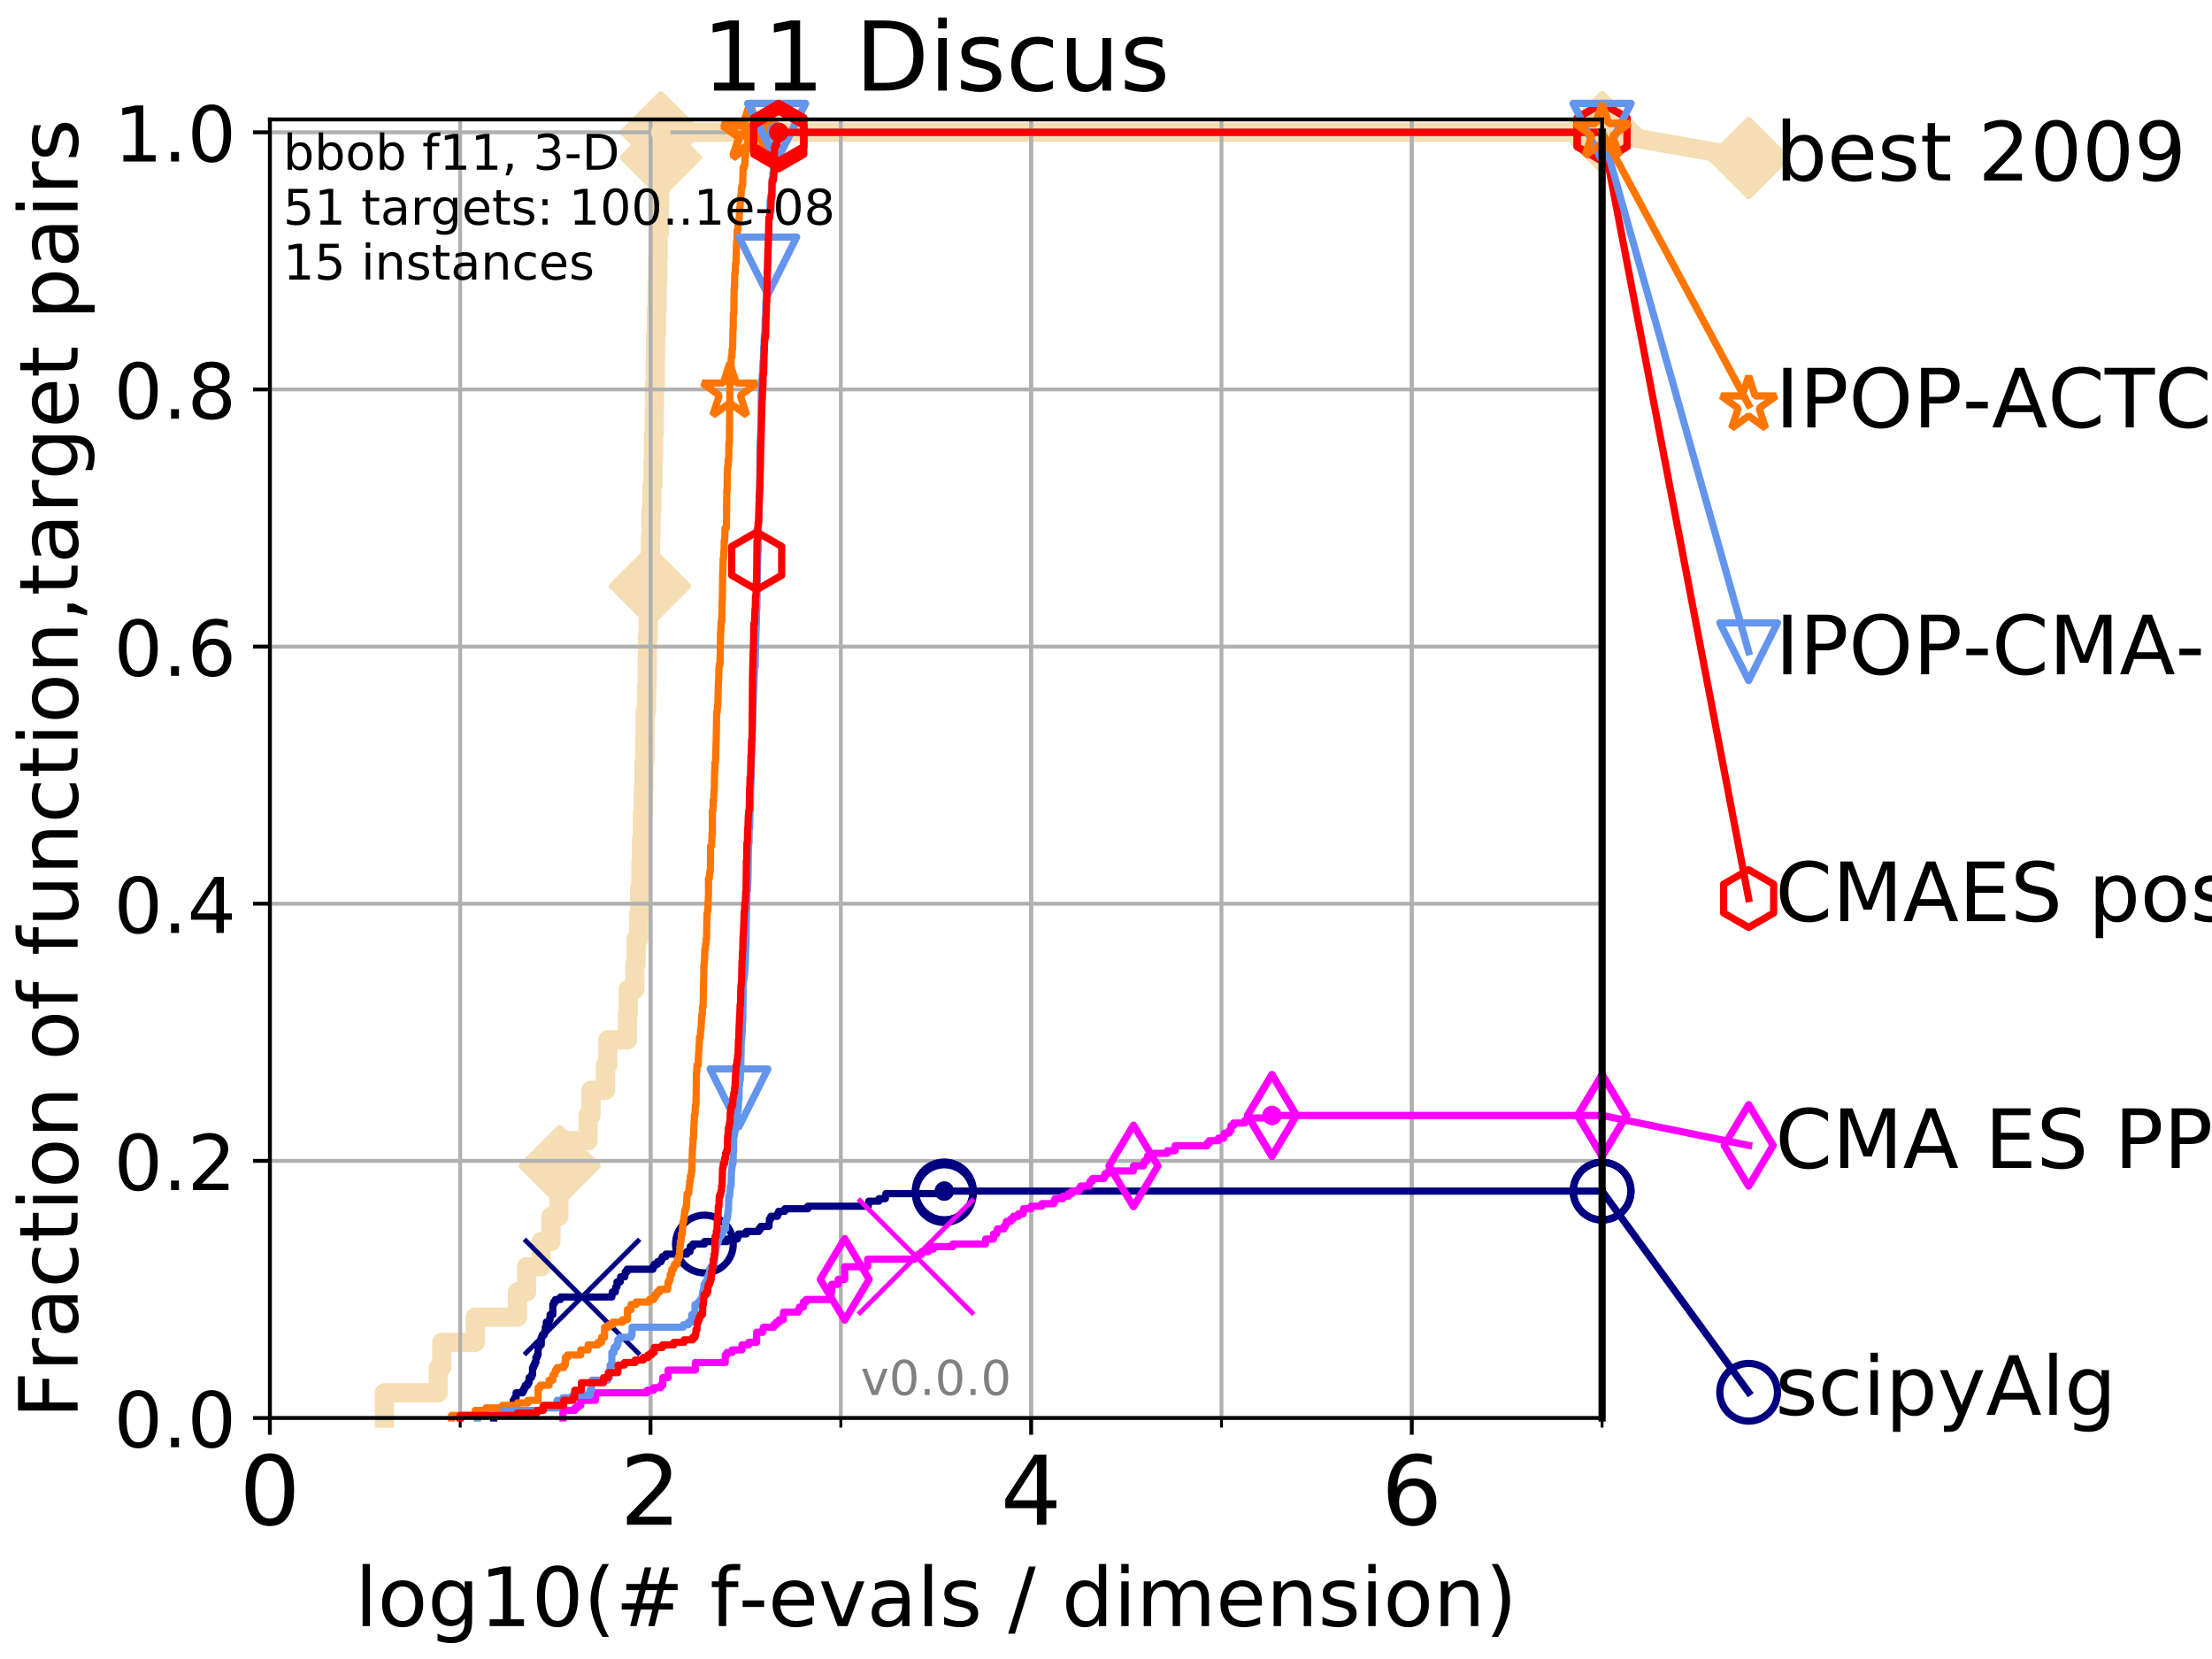 <?xml version="1.0" encoding="utf-8" standalone="no"?>
<!DOCTYPE svg PUBLIC "-//W3C//DTD SVG 1.1//EN"
  "http://www.w3.org/Graphics/SVG/1.1/DTD/svg11.dtd">
<!-- Created with matplotlib (http://matplotlib.org/) -->
<svg height="345pt" version="1.1" viewBox="0 0 460 345" width="460pt" xmlns="http://www.w3.org/2000/svg" xmlns:xlink="http://www.w3.org/1999/xlink">
 <defs>
  <style type="text/css">
*{stroke-linecap:butt;stroke-linejoin:round;}
  </style>
 </defs>
 <g id="figure_1">
  <g id="patch_1">
   <path d="M 0 345.6 
L 460.8 345.6 
L 460.8 0 
L 0 0 
z
" style="fill:#ffffff;"/>
  </g>
  <g id="axes_1">
   <g id="patch_2">
    <path d="M 56.12 294.88 
L 333.168 294.88 
L 333.168 24.84 
L 56.12 24.84 
z
" style="fill:#ffffff;"/>
   </g>
   <g id="line2d_1">
    <path d="M 79.949 294.88 
L 79.949 289.638 
L 91.131 289.638 
L 91.131 284.395 
L 91.863 284.395 
L 91.863 279.153 
L 98.832 279.153 
L 98.832 273.91 
L 107.613 273.91 
L 107.613 268.668 
L 109.509 268.668 
L 109.509 263.425 
L 112.557 263.425 
L 112.557 258.183 
L 114.582 258.183 
L 114.582 252.94 
L 116.22 252.94 
L 116.22 247.698 
L 116.393 247.698 
L 116.393 242.455 
L 117.232 242.455 
L 117.232 237.213 
L 122.299 237.213 
L 122.299 231.97 
L 122.898 231.97 
L 122.898 226.728 
L 125.913 226.728 
L 125.913 221.485 
L 126.4 221.485 
L 126.4 216.243 
L 130.484 216.243 
L 130.484 211 
L 130.635 211 
L 130.635 205.758 
L 132.005 205.758 
L 132.005 200.515 
L 132.28 200.515 
L 132.28 195.273 
L 132.817 195.273 
L 132.817 190.03 
L 133.014 190.03 
L 133.014 184.788 
L 133.274 184.788 
L 133.274 179.546 
L 133.402 179.546 
L 133.402 174.303 
L 133.592 174.303 
L 133.592 169.061 
L 133.781 169.061 
L 133.781 163.818 
L 133.906 163.818 
L 133.906 158.576 
L 134.091 158.576 
L 134.091 153.333 
L 134.152 153.333 
L 134.152 148.091 
L 134.455 148.091 
L 134.455 142.848 
L 134.575 142.848 
L 134.575 137.606 
L 134.634 137.606 
L 134.634 132.363 
L 134.812 132.363 
L 134.812 127.121 
L 134.929 127.121 
L 134.929 121.878 
L 135.162 121.878 
L 135.162 116.636 
L 135.277 116.636 
L 135.277 111.393 
L 135.391 111.393 
L 135.391 106.151 
L 135.561 106.151 
L 135.561 100.908 
L 135.785 100.908 
L 135.785 95.666 
L 135.896 95.666 
L 135.896 90.423 
L 136.061 90.423 
L 136.061 85.181 
L 136.115 85.181 
L 136.115 79.938 
L 136.278 79.938 
L 136.278 74.696 
L 136.332 74.696 
L 136.332 69.453 
L 136.493 69.453 
L 136.493 64.211 
L 136.652 64.211 
L 136.652 58.969 
L 136.758 58.969 
L 136.758 53.726 
L 136.863 53.726 
L 136.863 48.484 
L 137.122 48.484 
L 137.122 43.241 
L 137.173 43.241 
L 137.173 37.999 
L 137.276 37.999 
L 137.276 32.756 
L 137.428 32.756 
L 137.428 27.514 
L 333.168 27.514 
" style="fill:none;stroke:#f5deb3;stroke-linecap:square;stroke-width:4;"/>
   </g>
   <g id="line2d_2">
    <defs>
     <path d="M -0 7.778 
L 7.778 0 
L 0 -7.778 
L -7.778 -0 
z
" id="m04e1c74475" style="stroke:#f5deb3;stroke-linejoin:miter;stroke-width:1.5;"/>
    </defs>
    <g>
     <use style="fill:#f5deb3;stroke:#f5deb3;stroke-linejoin:miter;stroke-width:1.5;" x="116.393" xlink:href="#m04e1c74475" y="242.455"/>
     <use style="fill:#f5deb3;stroke:#f5deb3;stroke-linejoin:miter;stroke-width:1.5;" x="135.162" xlink:href="#m04e1c74475" y="121.878"/>
     <use style="fill:#f5deb3;stroke:#f5deb3;stroke-linejoin:miter;stroke-width:1.5;" x="137.428" xlink:href="#m04e1c74475" y="32.756"/>
     <use style="fill:#f5deb3;stroke:#f5deb3;stroke-linejoin:miter;stroke-width:1.5;" x="137.428" xlink:href="#m04e1c74475" y="27.514"/>
     <use style="fill:#f5deb3;stroke:#f5deb3;stroke-linejoin:miter;stroke-width:1.5;" x="333.168" xlink:href="#m04e1c74475" y="27.514"/>
    </g>
   </g>
   <g id="line2d_3">
    <path style="fill:none;stroke:#f5deb3;stroke-linecap:square;stroke-width:4;"/>
    <g/>
   </g>
   <g id="line2d_4">
    <path d="M 333.168 27.514 
L 363.643 32.861 
" style="fill:none;stroke:#f5deb3;stroke-linecap:square;stroke-width:4;"/>
    <g>
     <use style="fill:#f5deb3;stroke:#f5deb3;stroke-linejoin:miter;stroke-width:1.5;" x="333.168" xlink:href="#m04e1c74475" y="27.514"/>
     <use style="fill:#f5deb3;stroke:#f5deb3;stroke-linejoin:miter;stroke-width:1.5;" x="363.643" xlink:href="#m04e1c74475" y="32.861"/>
    </g>
   </g>
   <g id="matplotlib.axis_1">
    <g id="xtick_1">
     <g id="line2d_5">
      <path clip-path="url(#pf500ed9d50)" d="M 56.12 294.88 
L 56.12 24.84 
" style="fill:none;stroke:#b0b0b0;stroke-linecap:square;stroke-width:0.8;"/>
     </g>
     <g id="line2d_6">
      <defs>
       <path d="M 0 0 
L 0 3.5 
" id="mfab3e39a49" style="stroke:#000000;stroke-width:0.8;"/>
      </defs>
      <g>
       <use style="stroke:#000000;stroke-width:0.8;" x="56.12" xlink:href="#mfab3e39a49" y="294.88"/>
      </g>
     </g>
     <g id="text_1">
      <!-- 0 -->
      <defs>
       <path d="M 31.781 66.406 
Q 24.172 66.406 20.328 58.906 
Q 16.5 51.422 16.5 36.375 
Q 16.5 21.391 20.328 13.891 
Q 24.172 6.391 31.781 6.391 
Q 39.453 6.391 43.281 13.891 
Q 47.125 21.391 47.125 36.375 
Q 47.125 51.422 43.281 58.906 
Q 39.453 66.406 31.781 66.406 
z
M 31.781 74.219 
Q 44.047 74.219 50.516 64.516 
Q 56.984 54.828 56.984 36.375 
Q 56.984 17.969 50.516 8.266 
Q 44.047 -1.422 31.781 -1.422 
Q 19.531 -1.422 13.062 8.266 
Q 6.594 17.969 6.594 36.375 
Q 6.594 54.828 13.062 64.516 
Q 19.531 74.219 31.781 74.219 
z
" id="DejaVuSans-30"/>
      </defs>
      <g transform="translate(49.758 317.077)scale(0.2 -0.2)">
       <use xlink:href="#DejaVuSans-30"/>
      </g>
     </g>
    </g>
    <g id="xtick_2">
     <g id="line2d_7">
      <path clip-path="url(#pf500ed9d50)" d="M 135.277 294.88 
L 135.277 24.84 
" style="fill:none;stroke:#b0b0b0;stroke-linecap:square;stroke-width:0.8;"/>
     </g>
     <g id="line2d_8">
      <g>
       <use style="stroke:#000000;stroke-width:0.8;" x="135.277" xlink:href="#mfab3e39a49" y="294.88"/>
      </g>
     </g>
     <g id="text_2">
      <!-- 2 -->
      <defs>
       <path d="M 19.188 8.297 
L 53.609 8.297 
L 53.609 0 
L 7.328 0 
L 7.328 8.297 
Q 12.938 14.109 22.625 23.891 
Q 32.328 33.688 34.812 36.531 
Q 39.547 41.844 41.422 45.531 
Q 43.312 49.219 43.312 52.781 
Q 43.312 58.594 39.234 62.25 
Q 35.156 65.922 28.609 65.922 
Q 23.969 65.922 18.812 64.312 
Q 13.672 62.703 7.812 59.422 
L 7.812 69.391 
Q 13.766 71.781 18.938 73 
Q 24.125 74.219 28.422 74.219 
Q 39.75 74.219 46.484 68.547 
Q 53.219 62.891 53.219 53.422 
Q 53.219 48.922 51.531 44.891 
Q 49.859 40.875 45.406 35.406 
Q 44.188 33.984 37.641 27.219 
Q 31.109 20.453 19.188 8.297 
z
" id="DejaVuSans-32"/>
      </defs>
      <g transform="translate(128.914 317.077)scale(0.2 -0.2)">
       <use xlink:href="#DejaVuSans-32"/>
      </g>
     </g>
    </g>
    <g id="xtick_3">
     <g id="line2d_9">
      <path clip-path="url(#pf500ed9d50)" d="M 214.433 294.88 
L 214.433 24.84 
" style="fill:none;stroke:#b0b0b0;stroke-linecap:square;stroke-width:0.8;"/>
     </g>
     <g id="line2d_10">
      <g>
       <use style="stroke:#000000;stroke-width:0.8;" x="214.433" xlink:href="#mfab3e39a49" y="294.88"/>
      </g>
     </g>
     <g id="text_3">
      <!-- 4 -->
      <defs>
       <path d="M 37.797 64.312 
L 12.891 25.391 
L 37.797 25.391 
z
M 35.203 72.906 
L 47.609 72.906 
L 47.609 25.391 
L 58.016 25.391 
L 58.016 17.188 
L 47.609 17.188 
L 47.609 0 
L 37.797 0 
L 37.797 17.188 
L 4.891 17.188 
L 4.891 26.703 
z
" id="DejaVuSans-34"/>
      </defs>
      <g transform="translate(208.071 317.077)scale(0.2 -0.2)">
       <use xlink:href="#DejaVuSans-34"/>
      </g>
     </g>
    </g>
    <g id="xtick_4">
     <g id="line2d_11">
      <path clip-path="url(#pf500ed9d50)" d="M 293.59 294.88 
L 293.59 24.84 
" style="fill:none;stroke:#b0b0b0;stroke-linecap:square;stroke-width:0.8;"/>
     </g>
     <g id="line2d_12">
      <g>
       <use style="stroke:#000000;stroke-width:0.8;" x="293.59" xlink:href="#mfab3e39a49" y="294.88"/>
      </g>
     </g>
     <g id="text_4">
      <!-- 6 -->
      <defs>
       <path d="M 33.016 40.375 
Q 26.375 40.375 22.484 35.828 
Q 18.609 31.297 18.609 23.391 
Q 18.609 15.531 22.484 10.953 
Q 26.375 6.391 33.016 6.391 
Q 39.656 6.391 43.531 10.953 
Q 47.406 15.531 47.406 23.391 
Q 47.406 31.297 43.531 35.828 
Q 39.656 40.375 33.016 40.375 
z
M 52.594 71.297 
L 52.594 62.312 
Q 48.875 64.062 45.094 64.984 
Q 41.312 65.922 37.594 65.922 
Q 27.828 65.922 22.672 59.328 
Q 17.531 52.734 16.797 39.406 
Q 19.672 43.656 24.016 45.922 
Q 28.375 48.188 33.594 48.188 
Q 44.578 48.188 50.953 41.516 
Q 57.328 34.859 57.328 23.391 
Q 57.328 12.156 50.688 5.359 
Q 44.047 -1.422 33.016 -1.422 
Q 20.359 -1.422 13.672 8.266 
Q 6.984 17.969 6.984 36.375 
Q 6.984 53.656 15.188 63.938 
Q 23.391 74.219 37.203 74.219 
Q 40.922 74.219 44.703 73.484 
Q 48.484 72.75 52.594 71.297 
z
" id="DejaVuSans-36"/>
      </defs>
      <g transform="translate(287.227 317.077)scale(0.2 -0.2)">
       <use xlink:href="#DejaVuSans-36"/>
      </g>
     </g>
    </g>
    <g id="xtick_5">
     <g id="line2d_13">
      <path clip-path="url(#pf500ed9d50)" d="M 56.12 294.88 
L 56.12 24.84 
" style="fill:none;stroke:#b0b0b0;stroke-linecap:square;stroke-width:0.8;"/>
     </g>
     <g id="line2d_14">
      <defs>
       <path d="M 0 0 
L 0 2 
" id="m6c69f93072" style="stroke:#000000;stroke-width:0.6;"/>
      </defs>
      <g>
       <use style="stroke:#000000;stroke-width:0.6;" x="56.12" xlink:href="#m6c69f93072" y="294.88"/>
      </g>
     </g>
    </g>
    <g id="xtick_6">
     <g id="line2d_15">
      <path clip-path="url(#pf500ed9d50)" d="M 95.698 294.88 
L 95.698 24.84 
" style="fill:none;stroke:#b0b0b0;stroke-linecap:square;stroke-width:0.8;"/>
     </g>
     <g id="line2d_16">
      <g>
       <use style="stroke:#000000;stroke-width:0.6;" x="95.698" xlink:href="#m6c69f93072" y="294.88"/>
      </g>
     </g>
    </g>
    <g id="xtick_7">
     <g id="line2d_17">
      <path clip-path="url(#pf500ed9d50)" d="M 135.277 294.88 
L 135.277 24.84 
" style="fill:none;stroke:#b0b0b0;stroke-linecap:square;stroke-width:0.8;"/>
     </g>
     <g id="line2d_18">
      <g>
       <use style="stroke:#000000;stroke-width:0.6;" x="135.277" xlink:href="#m6c69f93072" y="294.88"/>
      </g>
     </g>
    </g>
    <g id="xtick_8">
     <g id="line2d_19">
      <path clip-path="url(#pf500ed9d50)" d="M 174.855 294.88 
L 174.855 24.84 
" style="fill:none;stroke:#b0b0b0;stroke-linecap:square;stroke-width:0.8;"/>
     </g>
     <g id="line2d_20">
      <g>
       <use style="stroke:#000000;stroke-width:0.6;" x="174.855" xlink:href="#m6c69f93072" y="294.88"/>
      </g>
     </g>
    </g>
    <g id="xtick_9">
     <g id="line2d_21">
      <path clip-path="url(#pf500ed9d50)" d="M 214.433 294.88 
L 214.433 24.84 
" style="fill:none;stroke:#b0b0b0;stroke-linecap:square;stroke-width:0.8;"/>
     </g>
     <g id="line2d_22">
      <g>
       <use style="stroke:#000000;stroke-width:0.6;" x="214.433" xlink:href="#m6c69f93072" y="294.88"/>
      </g>
     </g>
    </g>
    <g id="xtick_10">
     <g id="line2d_23">
      <path clip-path="url(#pf500ed9d50)" d="M 254.011 294.88 
L 254.011 24.84 
" style="fill:none;stroke:#b0b0b0;stroke-linecap:square;stroke-width:0.8;"/>
     </g>
     <g id="line2d_24">
      <g>
       <use style="stroke:#000000;stroke-width:0.6;" x="254.011" xlink:href="#m6c69f93072" y="294.88"/>
      </g>
     </g>
    </g>
    <g id="xtick_11">
     <g id="line2d_25">
      <path clip-path="url(#pf500ed9d50)" d="M 293.59 294.88 
L 293.59 24.84 
" style="fill:none;stroke:#b0b0b0;stroke-linecap:square;stroke-width:0.8;"/>
     </g>
     <g id="line2d_26">
      <g>
       <use style="stroke:#000000;stroke-width:0.6;" x="293.59" xlink:href="#m6c69f93072" y="294.88"/>
      </g>
     </g>
    </g>
    <g id="xtick_12">
     <g id="line2d_27">
      <path clip-path="url(#pf500ed9d50)" d="M 333.168 294.88 
L 333.168 24.84 
" style="fill:none;stroke:#b0b0b0;stroke-linecap:square;stroke-width:0.8;"/>
     </g>
     <g id="line2d_28">
      <g>
       <use style="stroke:#000000;stroke-width:0.6;" x="333.168" xlink:href="#m6c69f93072" y="294.88"/>
      </g>
     </g>
    </g>
    <g id="text_5">
     <!-- log10(# f-evals / dimension) -->
     <defs>
      <path d="M 9.422 75.984 
L 18.406 75.984 
L 18.406 0 
L 9.422 0 
z
" id="DejaVuSans-6c"/>
      <path d="M 30.609 48.391 
Q 23.391 48.391 19.188 42.75 
Q 14.984 37.109 14.984 27.297 
Q 14.984 17.484 19.156 11.844 
Q 23.344 6.203 30.609 6.203 
Q 37.797 6.203 41.984 11.859 
Q 46.188 17.531 46.188 27.297 
Q 46.188 37.016 41.984 42.703 
Q 37.797 48.391 30.609 48.391 
z
M 30.609 56 
Q 42.328 56 49.016 48.375 
Q 55.719 40.766 55.719 27.297 
Q 55.719 13.875 49.016 6.219 
Q 42.328 -1.422 30.609 -1.422 
Q 18.844 -1.422 12.172 6.219 
Q 5.516 13.875 5.516 27.297 
Q 5.516 40.766 12.172 48.375 
Q 18.844 56 30.609 56 
z
" id="DejaVuSans-6f"/>
      <path d="M 45.406 27.984 
Q 45.406 37.75 41.375 43.109 
Q 37.359 48.484 30.078 48.484 
Q 22.859 48.484 18.828 43.109 
Q 14.797 37.75 14.797 27.984 
Q 14.797 18.266 18.828 12.891 
Q 22.859 7.516 30.078 7.516 
Q 37.359 7.516 41.375 12.891 
Q 45.406 18.266 45.406 27.984 
z
M 54.391 6.781 
Q 54.391 -7.172 48.188 -13.984 
Q 42 -20.797 29.203 -20.797 
Q 24.469 -20.797 20.266 -20.094 
Q 16.062 -19.391 12.109 -17.922 
L 12.109 -9.188 
Q 16.062 -11.328 19.922 -12.344 
Q 23.781 -13.375 27.781 -13.375 
Q 36.625 -13.375 41.016 -8.766 
Q 45.406 -4.156 45.406 5.172 
L 45.406 9.625 
Q 42.625 4.781 38.281 2.391 
Q 33.938 0 27.875 0 
Q 17.828 0 11.672 7.656 
Q 5.516 15.328 5.516 27.984 
Q 5.516 40.672 11.672 48.328 
Q 17.828 56 27.875 56 
Q 33.938 56 38.281 53.609 
Q 42.625 51.219 45.406 46.391 
L 45.406 54.688 
L 54.391 54.688 
z
" id="DejaVuSans-67"/>
      <path d="M 12.406 8.297 
L 28.516 8.297 
L 28.516 63.922 
L 10.984 60.406 
L 10.984 69.391 
L 28.422 72.906 
L 38.281 72.906 
L 38.281 8.297 
L 54.391 8.297 
L 54.391 0 
L 12.406 0 
z
" id="DejaVuSans-31"/>
      <path d="M 31 75.875 
Q 24.469 64.656 21.281 53.656 
Q 18.109 42.672 18.109 31.391 
Q 18.109 20.125 21.312 9.062 
Q 24.516 -2 31 -13.188 
L 23.188 -13.188 
Q 15.875 -1.703 12.234 9.375 
Q 8.594 20.453 8.594 31.391 
Q 8.594 42.281 12.203 53.312 
Q 15.828 64.359 23.188 75.875 
z
" id="DejaVuSans-28"/>
      <path d="M 51.125 44 
L 36.922 44 
L 32.812 27.688 
L 47.125 27.688 
z
M 43.797 71.781 
L 38.719 51.516 
L 52.984 51.516 
L 58.109 71.781 
L 65.922 71.781 
L 60.891 51.516 
L 76.125 51.516 
L 76.125 44 
L 58.984 44 
L 54.984 27.688 
L 70.516 27.688 
L 70.516 20.219 
L 53.078 20.219 
L 48 0 
L 40.188 0 
L 45.219 20.219 
L 30.906 20.219 
L 25.875 0 
L 18.016 0 
L 23.094 20.219 
L 7.719 20.219 
L 7.719 27.688 
L 24.906 27.688 
L 29 44 
L 13.281 44 
L 13.281 51.516 
L 30.906 51.516 
L 35.891 71.781 
z
" id="DejaVuSans-23"/>
      <path id="DejaVuSans-20"/>
      <path d="M 37.109 75.984 
L 37.109 68.5 
L 28.516 68.5 
Q 23.688 68.5 21.797 66.547 
Q 19.922 64.594 19.922 59.516 
L 19.922 54.688 
L 34.719 54.688 
L 34.719 47.703 
L 19.922 47.703 
L 19.922 0 
L 10.891 0 
L 10.891 47.703 
L 2.297 47.703 
L 2.297 54.688 
L 10.891 54.688 
L 10.891 58.5 
Q 10.891 67.625 15.141 71.797 
Q 19.391 75.984 28.609 75.984 
z
" id="DejaVuSans-66"/>
      <path d="M 4.891 31.391 
L 31.203 31.391 
L 31.203 23.391 
L 4.891 23.391 
z
" id="DejaVuSans-2d"/>
      <path d="M 56.203 29.594 
L 56.203 25.203 
L 14.891 25.203 
Q 15.484 15.922 20.484 11.062 
Q 25.484 6.203 34.422 6.203 
Q 39.594 6.203 44.453 7.469 
Q 49.312 8.734 54.109 11.281 
L 54.109 2.781 
Q 49.266 0.734 44.188 -0.344 
Q 39.109 -1.422 33.891 -1.422 
Q 20.797 -1.422 13.156 6.188 
Q 5.516 13.812 5.516 26.812 
Q 5.516 40.234 12.766 48.109 
Q 20.016 56 32.328 56 
Q 43.359 56 49.781 48.891 
Q 56.203 41.797 56.203 29.594 
z
M 47.219 32.234 
Q 47.125 39.594 43.094 43.984 
Q 39.062 48.391 32.422 48.391 
Q 24.906 48.391 20.391 44.141 
Q 15.875 39.891 15.188 32.172 
z
" id="DejaVuSans-65"/>
      <path d="M 2.984 54.688 
L 12.5 54.688 
L 29.594 8.797 
L 46.688 54.688 
L 56.203 54.688 
L 35.688 0 
L 23.484 0 
z
" id="DejaVuSans-76"/>
      <path d="M 34.281 27.484 
Q 23.391 27.484 19.188 25 
Q 14.984 22.516 14.984 16.5 
Q 14.984 11.719 18.141 8.906 
Q 21.297 6.109 26.703 6.109 
Q 34.188 6.109 38.703 11.406 
Q 43.219 16.703 43.219 25.484 
L 43.219 27.484 
z
M 52.203 31.203 
L 52.203 0 
L 43.219 0 
L 43.219 8.297 
Q 40.141 3.328 35.547 0.953 
Q 30.953 -1.422 24.312 -1.422 
Q 15.922 -1.422 10.953 3.297 
Q 6 8.016 6 15.922 
Q 6 25.141 12.172 29.828 
Q 18.359 34.516 30.609 34.516 
L 43.219 34.516 
L 43.219 35.406 
Q 43.219 41.609 39.141 45 
Q 35.062 48.391 27.688 48.391 
Q 23 48.391 18.547 47.266 
Q 14.109 46.141 10.016 43.891 
L 10.016 52.203 
Q 14.938 54.109 19.578 55.047 
Q 24.219 56 28.609 56 
Q 40.484 56 46.344 49.844 
Q 52.203 43.703 52.203 31.203 
z
" id="DejaVuSans-61"/>
      <path d="M 44.281 53.078 
L 44.281 44.578 
Q 40.484 46.531 36.375 47.5 
Q 32.281 48.484 27.875 48.484 
Q 21.188 48.484 17.844 46.438 
Q 14.5 44.391 14.5 40.281 
Q 14.5 37.156 16.891 35.375 
Q 19.281 33.594 26.516 31.984 
L 29.594 31.297 
Q 39.156 29.25 43.188 25.516 
Q 47.219 21.781 47.219 15.094 
Q 47.219 7.469 41.188 3.016 
Q 35.156 -1.422 24.609 -1.422 
Q 20.219 -1.422 15.453 -0.562 
Q 10.688 0.297 5.422 2 
L 5.422 11.281 
Q 10.406 8.688 15.234 7.391 
Q 20.062 6.109 24.812 6.109 
Q 31.156 6.109 34.562 8.281 
Q 37.984 10.453 37.984 14.406 
Q 37.984 18.062 35.516 20.016 
Q 33.062 21.969 24.703 23.781 
L 21.578 24.516 
Q 13.234 26.266 9.516 29.906 
Q 5.812 33.547 5.812 39.891 
Q 5.812 47.609 11.281 51.797 
Q 16.75 56 26.812 56 
Q 31.781 56 36.172 55.266 
Q 40.578 54.547 44.281 53.078 
z
" id="DejaVuSans-73"/>
      <path d="M 25.391 72.906 
L 33.688 72.906 
L 8.297 -9.281 
L 0 -9.281 
z
" id="DejaVuSans-2f"/>
      <path d="M 45.406 46.391 
L 45.406 75.984 
L 54.391 75.984 
L 54.391 0 
L 45.406 0 
L 45.406 8.203 
Q 42.578 3.328 38.25 0.953 
Q 33.938 -1.422 27.875 -1.422 
Q 17.969 -1.422 11.734 6.484 
Q 5.516 14.406 5.516 27.297 
Q 5.516 40.188 11.734 48.094 
Q 17.969 56 27.875 56 
Q 33.938 56 38.25 53.625 
Q 42.578 51.266 45.406 46.391 
z
M 14.797 27.297 
Q 14.797 17.391 18.875 11.75 
Q 22.953 6.109 30.078 6.109 
Q 37.203 6.109 41.297 11.75 
Q 45.406 17.391 45.406 27.297 
Q 45.406 37.203 41.297 42.844 
Q 37.203 48.484 30.078 48.484 
Q 22.953 48.484 18.875 42.844 
Q 14.797 37.203 14.797 27.297 
z
" id="DejaVuSans-64"/>
      <path d="M 9.422 54.688 
L 18.406 54.688 
L 18.406 0 
L 9.422 0 
z
M 9.422 75.984 
L 18.406 75.984 
L 18.406 64.594 
L 9.422 64.594 
z
" id="DejaVuSans-69"/>
      <path d="M 52 44.188 
Q 55.375 50.25 60.062 53.125 
Q 64.75 56 71.094 56 
Q 79.641 56 84.281 50.016 
Q 88.922 44.047 88.922 33.016 
L 88.922 0 
L 79.891 0 
L 79.891 32.719 
Q 79.891 40.578 77.094 44.375 
Q 74.312 48.188 68.609 48.188 
Q 61.625 48.188 57.562 43.547 
Q 53.516 38.922 53.516 30.906 
L 53.516 0 
L 44.484 0 
L 44.484 32.719 
Q 44.484 40.625 41.703 44.406 
Q 38.922 48.188 33.109 48.188 
Q 26.219 48.188 22.156 43.531 
Q 18.109 38.875 18.109 30.906 
L 18.109 0 
L 9.078 0 
L 9.078 54.688 
L 18.109 54.688 
L 18.109 46.188 
Q 21.188 51.219 25.484 53.609 
Q 29.781 56 35.688 56 
Q 41.656 56 45.828 52.969 
Q 50 49.953 52 44.188 
z
" id="DejaVuSans-6d"/>
      <path d="M 54.891 33.016 
L 54.891 0 
L 45.906 0 
L 45.906 32.719 
Q 45.906 40.484 42.875 44.328 
Q 39.844 48.188 33.797 48.188 
Q 26.516 48.188 22.312 43.547 
Q 18.109 38.922 18.109 30.906 
L 18.109 0 
L 9.078 0 
L 9.078 54.688 
L 18.109 54.688 
L 18.109 46.188 
Q 21.344 51.125 25.703 53.562 
Q 30.078 56 35.797 56 
Q 45.219 56 50.047 50.172 
Q 54.891 44.344 54.891 33.016 
z
" id="DejaVuSans-6e"/>
      <path d="M 8.016 75.875 
L 15.828 75.875 
Q 23.141 64.359 26.781 53.312 
Q 30.422 42.281 30.422 31.391 
Q 30.422 20.453 26.781 9.375 
Q 23.141 -1.703 15.828 -13.188 
L 8.016 -13.188 
Q 14.5 -2 17.703 9.062 
Q 20.906 20.125 20.906 31.391 
Q 20.906 42.672 17.703 53.656 
Q 14.5 64.656 8.016 75.875 
z
" id="DejaVuSans-29"/>
     </defs>
     <g transform="translate(73.803 338.154)scale(0.17 -0.17)">
      <use xlink:href="#DejaVuSans-6c"/>
      <use x="27.783" xlink:href="#DejaVuSans-6f"/>
      <use x="88.965" xlink:href="#DejaVuSans-67"/>
      <use x="152.441" xlink:href="#DejaVuSans-31"/>
      <use x="216.064" xlink:href="#DejaVuSans-30"/>
      <use x="279.688" xlink:href="#DejaVuSans-28"/>
      <use x="318.701" xlink:href="#DejaVuSans-23"/>
      <use x="402.49" xlink:href="#DejaVuSans-20"/>
      <use x="434.277" xlink:href="#DejaVuSans-66"/>
      <use x="469.404" xlink:href="#DejaVuSans-2d"/>
      <use x="505.488" xlink:href="#DejaVuSans-65"/>
      <use x="567.012" xlink:href="#DejaVuSans-76"/>
      <use x="626.191" xlink:href="#DejaVuSans-61"/>
      <use x="687.471" xlink:href="#DejaVuSans-6c"/>
      <use x="715.254" xlink:href="#DejaVuSans-73"/>
      <use x="767.354" xlink:href="#DejaVuSans-20"/>
      <use x="799.141" xlink:href="#DejaVuSans-2f"/>
      <use x="832.832" xlink:href="#DejaVuSans-20"/>
      <use x="864.619" xlink:href="#DejaVuSans-64"/>
      <use x="928.096" xlink:href="#DejaVuSans-69"/>
      <use x="955.879" xlink:href="#DejaVuSans-6d"/>
      <use x="1053.291" xlink:href="#DejaVuSans-65"/>
      <use x="1114.814" xlink:href="#DejaVuSans-6e"/>
      <use x="1178.193" xlink:href="#DejaVuSans-73"/>
      <use x="1230.293" xlink:href="#DejaVuSans-69"/>
      <use x="1258.076" xlink:href="#DejaVuSans-6f"/>
      <use x="1319.258" xlink:href="#DejaVuSans-6e"/>
      <use x="1382.637" xlink:href="#DejaVuSans-29"/>
     </g>
    </g>
   </g>
   <g id="matplotlib.axis_2">
    <g id="ytick_1">
     <g id="line2d_29">
      <path clip-path="url(#pf500ed9d50)" d="M 56.12 294.88 
L 333.168 294.88 
" style="fill:none;stroke:#b0b0b0;stroke-linecap:square;stroke-width:0.8;"/>
     </g>
     <g id="line2d_30">
      <defs>
       <path d="M 0 0 
L -3.5 0 
" id="mf970ceb35c" style="stroke:#000000;stroke-width:0.8;"/>
      </defs>
      <g>
       <use style="stroke:#000000;stroke-width:0.8;" x="56.12" xlink:href="#mf970ceb35c" y="294.88"/>
      </g>
     </g>
     <g id="text_6">
      <!-- 0.0 -->
      <defs>
       <path d="M 10.688 12.406 
L 21 12.406 
L 21 0 
L 10.688 0 
z
" id="DejaVuSans-2e"/>
      </defs>
      <g transform="translate(23.675 300.959)scale(0.16 -0.16)">
       <use xlink:href="#DejaVuSans-30"/>
       <use x="63.623" xlink:href="#DejaVuSans-2e"/>
       <use x="95.41" xlink:href="#DejaVuSans-30"/>
      </g>
     </g>
    </g>
    <g id="ytick_2">
     <g id="line2d_31">
      <path clip-path="url(#pf500ed9d50)" d="M 56.12 241.407 
L 333.168 241.407 
" style="fill:none;stroke:#b0b0b0;stroke-linecap:square;stroke-width:0.8;"/>
     </g>
     <g id="line2d_32">
      <g>
       <use style="stroke:#000000;stroke-width:0.8;" x="56.12" xlink:href="#mf970ceb35c" y="241.407"/>
      </g>
     </g>
     <g id="text_7">
      <!-- 0.2 -->
      <g transform="translate(23.675 247.485)scale(0.16 -0.16)">
       <use xlink:href="#DejaVuSans-30"/>
       <use x="63.623" xlink:href="#DejaVuSans-2e"/>
       <use x="95.41" xlink:href="#DejaVuSans-32"/>
      </g>
     </g>
    </g>
    <g id="ytick_3">
     <g id="line2d_33">
      <path clip-path="url(#pf500ed9d50)" d="M 56.12 187.933 
L 333.168 187.933 
" style="fill:none;stroke:#b0b0b0;stroke-linecap:square;stroke-width:0.8;"/>
     </g>
     <g id="line2d_34">
      <g>
       <use style="stroke:#000000;stroke-width:0.8;" x="56.12" xlink:href="#mf970ceb35c" y="187.933"/>
      </g>
     </g>
     <g id="text_8">
      <!-- 0.4 -->
      <g transform="translate(23.675 194.012)scale(0.16 -0.16)">
       <use xlink:href="#DejaVuSans-30"/>
       <use x="63.623" xlink:href="#DejaVuSans-2e"/>
       <use x="95.41" xlink:href="#DejaVuSans-34"/>
      </g>
     </g>
    </g>
    <g id="ytick_4">
     <g id="line2d_35">
      <path clip-path="url(#pf500ed9d50)" d="M 56.12 134.46 
L 333.168 134.46 
" style="fill:none;stroke:#b0b0b0;stroke-linecap:square;stroke-width:0.8;"/>
     </g>
     <g id="line2d_36">
      <g>
       <use style="stroke:#000000;stroke-width:0.8;" x="56.12" xlink:href="#mf970ceb35c" y="134.46"/>
      </g>
     </g>
     <g id="text_9">
      <!-- 0.6 -->
      <g transform="translate(23.675 140.539)scale(0.16 -0.16)">
       <use xlink:href="#DejaVuSans-30"/>
       <use x="63.623" xlink:href="#DejaVuSans-2e"/>
       <use x="95.41" xlink:href="#DejaVuSans-36"/>
      </g>
     </g>
    </g>
    <g id="ytick_5">
     <g id="line2d_37">
      <path clip-path="url(#pf500ed9d50)" d="M 56.12 80.987 
L 333.168 80.987 
" style="fill:none;stroke:#b0b0b0;stroke-linecap:square;stroke-width:0.8;"/>
     </g>
     <g id="line2d_38">
      <g>
       <use style="stroke:#000000;stroke-width:0.8;" x="56.12" xlink:href="#mf970ceb35c" y="80.987"/>
      </g>
     </g>
     <g id="text_10">
      <!-- 0.8 -->
      <defs>
       <path d="M 31.781 34.625 
Q 24.75 34.625 20.719 30.859 
Q 16.703 27.094 16.703 20.516 
Q 16.703 13.922 20.719 10.156 
Q 24.75 6.391 31.781 6.391 
Q 38.812 6.391 42.859 10.172 
Q 46.922 13.969 46.922 20.516 
Q 46.922 27.094 42.891 30.859 
Q 38.875 34.625 31.781 34.625 
z
M 21.922 38.812 
Q 15.578 40.375 12.031 44.719 
Q 8.5 49.078 8.5 55.328 
Q 8.5 64.062 14.719 69.141 
Q 20.953 74.219 31.781 74.219 
Q 42.672 74.219 48.875 69.141 
Q 55.078 64.062 55.078 55.328 
Q 55.078 49.078 51.531 44.719 
Q 48 40.375 41.703 38.812 
Q 48.828 37.156 52.797 32.312 
Q 56.781 27.484 56.781 20.516 
Q 56.781 9.906 50.312 4.234 
Q 43.844 -1.422 31.781 -1.422 
Q 19.734 -1.422 13.25 4.234 
Q 6.781 9.906 6.781 20.516 
Q 6.781 27.484 10.781 32.312 
Q 14.797 37.156 21.922 38.812 
z
M 18.312 54.391 
Q 18.312 48.734 21.844 45.562 
Q 25.391 42.391 31.781 42.391 
Q 38.141 42.391 41.719 45.562 
Q 45.312 48.734 45.312 54.391 
Q 45.312 60.062 41.719 63.234 
Q 38.141 66.406 31.781 66.406 
Q 25.391 66.406 21.844 63.234 
Q 18.312 60.062 18.312 54.391 
z
" id="DejaVuSans-38"/>
      </defs>
      <g transform="translate(23.675 87.066)scale(0.16 -0.16)">
       <use xlink:href="#DejaVuSans-30"/>
       <use x="63.623" xlink:href="#DejaVuSans-2e"/>
       <use x="95.41" xlink:href="#DejaVuSans-38"/>
      </g>
     </g>
    </g>
    <g id="ytick_6">
     <g id="line2d_39">
      <path clip-path="url(#pf500ed9d50)" d="M 56.12 27.514 
L 333.168 27.514 
" style="fill:none;stroke:#b0b0b0;stroke-linecap:square;stroke-width:0.8;"/>
     </g>
     <g id="line2d_40">
      <g>
       <use style="stroke:#000000;stroke-width:0.8;" x="56.12" xlink:href="#mf970ceb35c" y="27.514"/>
      </g>
     </g>
     <g id="text_11">
      <!-- 1.0 -->
      <g transform="translate(23.675 33.592)scale(0.16 -0.16)">
       <use xlink:href="#DejaVuSans-31"/>
       <use x="63.623" xlink:href="#DejaVuSans-2e"/>
       <use x="95.41" xlink:href="#DejaVuSans-30"/>
      </g>
     </g>
    </g>
    <g id="text_12">
     <!-- Fraction of function,target pairs -->
     <defs>
      <path d="M 9.812 72.906 
L 51.703 72.906 
L 51.703 64.594 
L 19.672 64.594 
L 19.672 43.109 
L 48.578 43.109 
L 48.578 34.812 
L 19.672 34.812 
L 19.672 0 
L 9.812 0 
z
" id="DejaVuSans-46"/>
      <path d="M 41.109 46.297 
Q 39.594 47.172 37.812 47.578 
Q 36.031 48 33.891 48 
Q 26.266 48 22.188 43.047 
Q 18.109 38.094 18.109 28.812 
L 18.109 0 
L 9.078 0 
L 9.078 54.688 
L 18.109 54.688 
L 18.109 46.188 
Q 20.953 51.172 25.484 53.578 
Q 30.031 56 36.531 56 
Q 37.453 56 38.578 55.875 
Q 39.703 55.766 41.062 55.516 
z
" id="DejaVuSans-72"/>
      <path d="M 48.781 52.594 
L 48.781 44.188 
Q 44.969 46.297 41.141 47.344 
Q 37.312 48.391 33.406 48.391 
Q 24.656 48.391 19.812 42.844 
Q 14.984 37.312 14.984 27.297 
Q 14.984 17.281 19.812 11.734 
Q 24.656 6.203 33.406 6.203 
Q 37.312 6.203 41.141 7.25 
Q 44.969 8.297 48.781 10.406 
L 48.781 2.094 
Q 45.016 0.344 40.984 -0.531 
Q 36.969 -1.422 32.422 -1.422 
Q 20.062 -1.422 12.781 6.344 
Q 5.516 14.109 5.516 27.297 
Q 5.516 40.672 12.859 48.328 
Q 20.219 56 33.016 56 
Q 37.156 56 41.109 55.141 
Q 45.062 54.297 48.781 52.594 
z
" id="DejaVuSans-63"/>
      <path d="M 18.312 70.219 
L 18.312 54.688 
L 36.812 54.688 
L 36.812 47.703 
L 18.312 47.703 
L 18.312 18.016 
Q 18.312 11.328 20.141 9.422 
Q 21.969 7.516 27.594 7.516 
L 36.812 7.516 
L 36.812 0 
L 27.594 0 
Q 17.188 0 13.234 3.875 
Q 9.281 7.766 9.281 18.016 
L 9.281 47.703 
L 2.688 47.703 
L 2.688 54.688 
L 9.281 54.688 
L 9.281 70.219 
z
" id="DejaVuSans-74"/>
      <path d="M 8.5 21.578 
L 8.5 54.688 
L 17.484 54.688 
L 17.484 21.922 
Q 17.484 14.156 20.5 10.266 
Q 23.531 6.391 29.594 6.391 
Q 36.859 6.391 41.078 11.031 
Q 45.312 15.672 45.312 23.688 
L 45.312 54.688 
L 54.297 54.688 
L 54.297 0 
L 45.312 0 
L 45.312 8.406 
Q 42.047 3.422 37.719 1 
Q 33.406 -1.422 27.688 -1.422 
Q 18.266 -1.422 13.375 4.438 
Q 8.5 10.297 8.5 21.578 
z
M 31.109 56 
z
" id="DejaVuSans-75"/>
      <path d="M 11.719 12.406 
L 22.016 12.406 
L 22.016 4 
L 14.016 -11.625 
L 7.719 -11.625 
L 11.719 4 
z
" id="DejaVuSans-2c"/>
      <path d="M 18.109 8.203 
L 18.109 -20.797 
L 9.078 -20.797 
L 9.078 54.688 
L 18.109 54.688 
L 18.109 46.391 
Q 20.953 51.266 25.266 53.625 
Q 29.594 56 35.594 56 
Q 45.562 56 51.781 48.094 
Q 58.016 40.188 58.016 27.297 
Q 58.016 14.406 51.781 6.484 
Q 45.562 -1.422 35.594 -1.422 
Q 29.594 -1.422 25.266 0.953 
Q 20.953 3.328 18.109 8.203 
z
M 48.688 27.297 
Q 48.688 37.203 44.609 42.844 
Q 40.531 48.484 33.406 48.484 
Q 26.266 48.484 22.188 42.844 
Q 18.109 37.203 18.109 27.297 
Q 18.109 17.391 22.188 11.75 
Q 26.266 6.109 33.406 6.109 
Q 40.531 6.109 44.609 11.75 
Q 48.688 17.391 48.688 27.297 
z
" id="DejaVuSans-70"/>
     </defs>
     <g transform="translate(16.14 294.999)rotate(-90)scale(0.17 -0.17)">
      <use xlink:href="#DejaVuSans-46"/>
      <use x="57.41" xlink:href="#DejaVuSans-72"/>
      <use x="98.523" xlink:href="#DejaVuSans-61"/>
      <use x="159.803" xlink:href="#DejaVuSans-63"/>
      <use x="214.783" xlink:href="#DejaVuSans-74"/>
      <use x="253.992" xlink:href="#DejaVuSans-69"/>
      <use x="281.775" xlink:href="#DejaVuSans-6f"/>
      <use x="342.957" xlink:href="#DejaVuSans-6e"/>
      <use x="406.336" xlink:href="#DejaVuSans-20"/>
      <use x="438.123" xlink:href="#DejaVuSans-6f"/>
      <use x="499.305" xlink:href="#DejaVuSans-66"/>
      <use x="534.51" xlink:href="#DejaVuSans-20"/>
      <use x="566.297" xlink:href="#DejaVuSans-66"/>
      <use x="601.502" xlink:href="#DejaVuSans-75"/>
      <use x="664.881" xlink:href="#DejaVuSans-6e"/>
      <use x="728.26" xlink:href="#DejaVuSans-63"/>
      <use x="783.24" xlink:href="#DejaVuSans-74"/>
      <use x="822.449" xlink:href="#DejaVuSans-69"/>
      <use x="850.232" xlink:href="#DejaVuSans-6f"/>
      <use x="911.414" xlink:href="#DejaVuSans-6e"/>
      <use x="974.793" xlink:href="#DejaVuSans-2c"/>
      <use x="1006.58" xlink:href="#DejaVuSans-74"/>
      <use x="1045.789" xlink:href="#DejaVuSans-61"/>
      <use x="1107.068" xlink:href="#DejaVuSans-72"/>
      <use x="1148.166" xlink:href="#DejaVuSans-67"/>
      <use x="1211.643" xlink:href="#DejaVuSans-65"/>
      <use x="1273.166" xlink:href="#DejaVuSans-74"/>
      <use x="1312.375" xlink:href="#DejaVuSans-20"/>
      <use x="1344.162" xlink:href="#DejaVuSans-70"/>
      <use x="1407.639" xlink:href="#DejaVuSans-61"/>
      <use x="1468.918" xlink:href="#DejaVuSans-69"/>
      <use x="1496.701" xlink:href="#DejaVuSans-72"/>
      <use x="1537.814" xlink:href="#DejaVuSans-73"/>
     </g>
    </g>
   </g>
   <g id="line2d_41">
    <defs>
     <path d="M 0 1.5 
C 0.398 1.5 0.779 1.342 1.061 1.061 
C 1.342 0.779 1.5 0.398 1.5 0 
C 1.5 -0.398 1.342 -0.779 1.061 -1.061 
C 0.779 -1.342 0.398 -1.5 0 -1.5 
C -0.398 -1.5 -0.779 -1.342 -1.061 -1.061 
C -1.342 -0.779 -1.5 -0.398 -1.5 0 
C -1.5 0.398 -1.342 0.779 -1.061 1.061 
C -0.779 1.342 -0.398 1.5 0 1.5 
z
" id="m46f586a5db" style="stroke:#f5deb3;"/>
    </defs>
    <g>
     <use style="fill:#f5deb3;stroke:#f5deb3;" x="137.428" xlink:href="#m46f586a5db" y="27.514"/>
     <use style="fill:#f5deb3;stroke:#f5deb3;" x="137.428" xlink:href="#m46f586a5db" y="27.514"/>
    </g>
   </g>
   <g id="line2d_42">
    <defs>
     <path d="M 0 1.5 
C 0.398 1.5 0.779 1.342 1.061 1.061 
C 1.342 0.779 1.5 0.398 1.5 0 
C 1.5 -0.398 1.342 -0.779 1.061 -1.061 
C 0.779 -1.342 0.398 -1.5 0 -1.5 
C -0.398 -1.5 -0.779 -1.342 -1.061 -1.061 
C -1.342 -0.779 -1.5 -0.398 -1.5 0 
C -1.5 0.398 -1.342 0.779 -1.061 1.061 
C -0.779 1.342 -0.398 1.5 0 1.5 
z
" id="m40f714fbff" style="stroke:#000080;"/>
    </defs>
    <g>
     <use style="fill:#000080;stroke:#000080;" x="196.372" xlink:href="#m40f714fbff" y="247.698"/>
     <use style="fill:#000080;stroke:#000080;" x="196.372" xlink:href="#m40f714fbff" y="247.698"/>
    </g>
   </g>
   <g id="line2d_43">
    <path d="M 102.668 294.88 
L 102.668 294.356 
L 106.117 294.356 
L 106.117 293.307 
L 106.427 293.307 
L 106.427 292.259 
L 106.731 292.259 
L 106.731 291.21 
L 107.03 291.21 
L 107.03 290.686 
L 107.324 290.686 
L 107.324 289.638 
L 108.722 289.638 
L 108.722 289.113 
L 108.988 289.113 
L 108.988 288.589 
L 109.251 288.589 
L 109.251 288.065 
L 109.764 288.065 
L 109.764 287.541 
L 110.015 287.541 
L 110.015 286.492 
L 110.506 286.492 
L 110.506 285.968 
L 110.746 285.968 
L 110.746 284.395 
L 110.983 284.395 
L 110.983 283.871 
L 111.217 283.871 
L 111.217 283.347 
L 111.448 283.347 
L 111.448 282.298 
L 111.676 282.298 
L 111.676 281.774 
L 111.9 281.774 
L 111.9 280.201 
L 112.122 280.201 
L 112.122 279.677 
L 112.557 279.677 
L 112.557 278.104 
L 112.771 278.104 
L 112.771 277.58 
L 113.19 277.58 
L 113.19 277.056 
L 113.396 277.056 
L 113.396 276.007 
L 113.599 276.007 
L 113.599 274.959 
L 114.196 274.959 
L 114.196 274.434 
L 114.39 274.434 
L 114.39 273.386 
L 114.96 273.386 
L 114.96 271.289 
L 115.146 271.289 
L 115.146 270.765 
L 115.511 270.765 
L 115.511 270.24 
L 116.564 270.24 
L 116.564 269.716 
L 127.244 269.716 
L 127.335 268.668 
L 127.96 268.668 
L 128.047 267.619 
L 128.307 267.619 
L 128.307 266.571 
L 128.981 266.571 
L 129.064 265.522 
L 129.945 265.522 
L 130.023 264.474 
L 130.408 264.474 
L 130.408 263.949 
L 135.785 263.949 
L 135.785 263.425 
L 136.061 263.425 
L 136.061 262.901 
L 136.758 262.901 
L 136.758 262.377 
L 137.478 262.377 
L 137.478 261.852 
L 137.729 261.852 
L 137.729 261.328 
L 138.458 261.328 
L 138.458 260.804 
L 142.81 260.804 
L 142.81 260.28 
L 143.498 260.28 
L 143.533 259.231 
L 144.091 259.231 
L 144.091 258.707 
L 146.489 258.707 
L 146.489 258.183 
L 151.186 258.183 
L 151.186 257.658 
L 153.339 257.658 
L 153.339 257.134 
L 153.558 257.134 
L 153.558 256.61 
L 155.216 256.61 
L 155.216 256.086 
L 157.811 256.086 
L 157.811 255.561 
L 158.193 255.561 
L 158.193 255.037 
L 159.903 255.037 
L 159.985 253.989 
L 160.025 253.989 
L 160.025 253.464 
L 160.308 253.464 
L 160.308 252.94 
L 161.669 252.94 
L 161.669 252.416 
L 161.926 252.416 
L 161.926 251.892 
L 163.213 251.892 
L 163.213 251.367 
L 167.997 251.367 
L 167.997 250.843 
L 180.56 250.843 
L 180.56 250.319 
L 180.675 250.319 
L 180.675 249.795 
L 182.783 249.795 
L 182.783 249.27 
L 184.113 249.27 
L 184.22 248.222 
L 196.372 248.222 
L 196.372 247.698 
L 333.168 247.698 
L 333.168 247.698 
" style="fill:none;stroke:#000080;stroke-linecap:square;stroke-width:1.5;"/>
   </g>
   <g id="line2d_44">
    <defs>
     <path d="M 0 6 
C 1.591 6 3.117 5.368 4.243 4.243 
C 5.368 3.117 6 1.591 6 0 
C 6 -1.591 5.368 -3.117 4.243 -4.243 
C 3.117 -5.368 1.591 -6 0 -6 
C -1.591 -6 -3.117 -5.368 -4.243 -4.243 
C -5.368 -3.117 -6 -1.591 -6 0 
C -6 1.591 -5.368 3.117 -4.243 4.243 
C -3.117 5.368 -1.591 6 0 6 
z
" id="m79369b76f4" style="stroke:#000080;stroke-width:1.5;"/>
    </defs>
    <g>
     <use style="fill:none;stroke:#000080;stroke-width:1.5;" x="146.489" xlink:href="#m79369b76f4" y="258.707"/>
     <use style="fill:none;stroke:#000080;stroke-width:1.5;" x="196.372" xlink:href="#m79369b76f4" y="248.222"/>
     <use style="fill:none;stroke:#000080;stroke-width:1.5;" x="196.372" xlink:href="#m79369b76f4" y="247.698"/>
     <use style="fill:none;stroke:#000080;stroke-width:1.5;" x="196.372" xlink:href="#m79369b76f4" y="247.698"/>
     <use style="fill:none;stroke:#000080;stroke-width:1.5;" x="333.168" xlink:href="#m79369b76f4" y="247.698"/>
    </g>
   </g>
   <g id="line2d_45">
    <path style="fill:none;stroke:#000080;stroke-linecap:square;stroke-width:1.5;"/>
    <g/>
   </g>
   <g id="line2d_46">
    <path clip-path="url(#pf500ed9d50)" d="M 121.034 269.716 
" style="fill:none;stroke:#000080;stroke-linecap:square;stroke-width:1.5;"/>
    <defs>
     <path d="M -12 12 
L 12 -12 
M -12 -12 
L 12 12 
" id="mf6782df1af" style="stroke:#000080;"/>
    </defs>
    <g clip-path="url(#pf500ed9d50)">
     <use style="fill:#000080;stroke:#000080;" x="121.034" xlink:href="#mf6782df1af" y="269.716"/>
    </g>
   </g>
   <g id="line2d_47">
    <defs>
     <path d="M 0 1.5 
C 0.398 1.5 0.779 1.342 1.061 1.061 
C 1.342 0.779 1.5 0.398 1.5 0 
C 1.5 -0.398 1.342 -0.779 1.061 -1.061 
C 0.779 -1.342 0.398 -1.5 0 -1.5 
C -0.398 -1.5 -0.779 -1.342 -1.061 -1.061 
C -1.342 -0.779 -1.5 -0.398 -1.5 0 
C -1.5 0.398 -1.342 0.779 -1.061 1.061 
C -0.779 1.342 -0.398 1.5 0 1.5 
z
" id="m2243099d8b" style="stroke:#ff00ff;"/>
    </defs>
    <g>
     <use style="fill:#ff00ff;stroke:#ff00ff;" x="264.511" xlink:href="#m2243099d8b" y="231.97"/>
     <use style="fill:#ff00ff;stroke:#ff00ff;" x="264.511" xlink:href="#m2243099d8b" y="231.97"/>
    </g>
   </g>
   <g id="line2d_48">
    <path d="M 117.067 294.88 
L 117.067 293.307 
L 119.527 293.307 
L 119.527 292.783 
L 120.09 292.783 
L 120.09 292.259 
L 120.77 292.259 
L 120.77 291.21 
L 123.815 291.21 
L 123.815 289.638 
L 134.575 289.638 
L 134.575 289.113 
L 135.951 289.113 
L 135.951 288.589 
L 137.377 288.589 
L 137.377 288.065 
L 137.828 288.065 
L 137.828 286.492 
L 138.928 286.492 
L 138.928 284.919 
L 144.598 284.919 
L 144.598 283.347 
L 150.819 283.347 
L 150.819 281.774 
L 151.163 281.774 
L 151.163 281.25 
L 152.243 281.25 
L 152.243 280.725 
L 154.293 280.725 
L 154.293 279.677 
L 155.694 279.677 
L 155.694 279.153 
L 157.342 279.153 
L 157.342 277.056 
L 158.582 277.056 
L 158.582 276.531 
L 158.758 276.531 
L 158.758 276.007 
L 160.899 276.007 
L 160.899 275.483 
L 161.432 275.483 
L 161.432 274.959 
L 162.059 274.959 
L 162.059 274.434 
L 162.895 274.434 
L 162.906 272.862 
L 166.027 272.862 
L 166.027 272.337 
L 166.245 272.337 
L 166.245 271.813 
L 167.049 271.813 
L 167.049 270.765 
L 167.634 270.765 
L 167.634 270.24 
L 172.807 270.24 
L 172.807 268.668 
L 172.961 268.668 
L 172.961 267.095 
L 174.314 267.095 
L 174.314 266.046 
L 175.661 266.046 
L 175.661 263.425 
L 180.441 263.425 
L 180.441 261.852 
L 190.243 261.852 
L 190.243 261.328 
L 190.985 261.328 
L 190.985 260.804 
L 191.673 260.804 
L 191.673 260.28 
L 193.055 260.28 
L 193.055 259.755 
L 194.101 259.755 
L 194.101 259.231 
L 198.164 259.231 
L 198.164 258.707 
L 204.938 258.707 
L 204.986 257.658 
L 206.605 257.658 
L 206.625 256.61 
L 207.248 256.61 
L 207.248 256.086 
L 207.405 256.086 
L 207.405 255.561 
L 208.767 255.561 
L 208.767 255.037 
L 209.118 255.037 
L 209.118 254.513 
L 209.295 254.513 
L 209.295 253.989 
L 210.233 253.989 
L 210.233 253.464 
L 210.76 253.464 
L 210.76 252.94 
L 211.777 252.94 
L 211.777 252.416 
L 212.789 252.416 
L 212.819 251.367 
L 214.433 251.367 
L 214.433 250.843 
L 216.643 250.843 
L 216.643 250.319 
L 219.137 250.319 
L 219.137 249.795 
L 219.397 249.795 
L 219.397 249.27 
L 221.027 249.27 
L 221.027 248.746 
L 222.204 248.746 
L 222.204 248.222 
L 222.903 248.222 
L 222.903 247.698 
L 224.356 247.698 
L 224.356 247.173 
L 224.737 247.173 
L 224.737 246.649 
L 226.498 246.649 
L 226.498 246.125 
L 226.708 246.125 
L 226.708 245.601 
L 227.212 245.601 
L 227.212 245.076 
L 229.601 245.076 
L 229.601 244.552 
L 229.841 244.552 
L 229.841 244.028 
L 230.537 244.028 
L 230.537 243.504 
L 235.673 243.504 
L 235.717 242.455 
L 237.765 242.455 
L 237.765 241.931 
L 238.023 241.931 
L 238.023 241.407 
L 238.516 241.407 
L 238.516 240.882 
L 238.649 240.882 
L 238.649 240.358 
L 239.689 240.358 
L 239.689 239.834 
L 242.775 239.834 
L 242.775 239.31 
L 244.355 239.31 
L 244.361 238.261 
L 251.028 238.261 
L 251.028 237.737 
L 251.473 237.737 
L 251.473 237.213 
L 253.373 237.213 
L 253.373 236.689 
L 254.495 236.689 
L 254.495 236.164 
L 254.628 236.164 
L 254.628 235.64 
L 255.59 235.64 
L 255.59 235.116 
L 255.975 235.116 
L 256.002 234.067 
L 256.528 234.067 
L 256.528 233.543 
L 258.86 233.543 
L 258.86 233.019 
L 260.059 233.019 
L 260.059 232.495 
L 264.511 232.495 
L 264.511 231.97 
L 333.168 231.97 
L 333.168 231.97 
" style="fill:none;stroke:#ff00ff;stroke-linecap:square;stroke-width:1.5;"/>
   </g>
   <g id="line2d_49">
    <defs>
     <path d="M -0 8.485 
L 5.091 0 
L 0 -8.485 
L -5.091 -0 
z
" id="m313d37ab14" style="stroke:#ff00ff;stroke-linejoin:miter;stroke-width:1.5;"/>
    </defs>
    <g>
     <use style="fill:none;stroke:#ff00ff;stroke-linejoin:miter;stroke-width:1.5;" x="175.661" xlink:href="#m313d37ab14" y="266.046"/>
     <use style="fill:none;stroke:#ff00ff;stroke-linejoin:miter;stroke-width:1.5;" x="235.717" xlink:href="#m313d37ab14" y="242.455"/>
     <use style="fill:none;stroke:#ff00ff;stroke-linejoin:miter;stroke-width:1.5;" x="264.511" xlink:href="#m313d37ab14" y="231.97"/>
     <use style="fill:none;stroke:#ff00ff;stroke-linejoin:miter;stroke-width:1.5;" x="264.511" xlink:href="#m313d37ab14" y="231.97"/>
     <use style="fill:none;stroke:#ff00ff;stroke-linejoin:miter;stroke-width:1.5;" x="333.168" xlink:href="#m313d37ab14" y="231.97"/>
    </g>
   </g>
   <g id="line2d_50">
    <path style="fill:none;stroke:#ff00ff;stroke-linecap:square;stroke-width:1.5;"/>
    <g/>
   </g>
   <g id="line2d_51">
    <path clip-path="url(#pf500ed9d50)" d="M 190.494 261.328 
" style="fill:none;stroke:#ff00ff;stroke-linecap:square;stroke-width:1.5;"/>
    <defs>
     <path d="M -12 12 
L 12 -12 
M -12 -12 
L 12 12 
" id="m324779824f" style="stroke:#ff00ff;"/>
    </defs>
    <g clip-path="url(#pf500ed9d50)">
     <use style="fill:#ff00ff;stroke:#ff00ff;" x="190.494" xlink:href="#m324779824f" y="261.328"/>
    </g>
   </g>
   <g id="line2d_52">
    <defs>
     <path d="M 0 1.5 
C 0.398 1.5 0.779 1.342 1.061 1.061 
C 1.342 0.779 1.5 0.398 1.5 0 
C 1.5 -0.398 1.342 -0.779 1.061 -1.061 
C 0.779 -1.342 0.398 -1.5 0 -1.5 
C -0.398 -1.5 -0.779 -1.342 -1.061 -1.061 
C -1.342 -0.779 -1.5 -0.398 -1.5 0 
C -1.5 0.398 -1.342 0.779 -1.061 1.061 
C -0.779 1.342 -0.398 1.5 0 1.5 
z
" id="m2c7e167780" style="stroke:#ff7500;"/>
    </defs>
    <g>
     <use style="fill:#ff7500;stroke:#ff7500;" x="155.954" xlink:href="#m2c7e167780" y="27.514"/>
     <use style="fill:#ff7500;stroke:#ff7500;" x="155.954" xlink:href="#m2c7e167780" y="27.514"/>
    </g>
   </g>
   <g id="line2d_53">
    <path d="M 93.887 294.88 
L 93.887 294.356 
L 98.832 294.356 
L 98.832 293.307 
L 101.068 293.307 
L 101.068 292.783 
L 104.479 292.783 
L 104.479 292.259 
L 107.613 292.259 
L 107.613 291.735 
L 109.764 291.735 
L 109.764 291.21 
L 111.9 291.21 
L 111.9 288.589 
L 112.341 288.589 
L 112.341 288.065 
L 114.196 288.065 
L 114.196 287.016 
L 114.96 287.016 
L 114.96 285.968 
L 115.329 285.968 
L 115.329 285.444 
L 115.511 285.444 
L 115.511 284.919 
L 115.869 284.919 
L 115.869 284.395 
L 117.232 284.395 
L 117.232 283.871 
L 117.556 283.871 
L 117.556 282.298 
L 118.031 282.298 
L 118.031 281.774 
L 120.77 281.774 
L 120.77 280.725 
L 122.299 280.725 
L 122.299 279.677 
L 124.364 279.677 
L 124.364 279.153 
L 125.104 279.153 
L 125.104 278.104 
L 125.715 278.104 
L 125.715 276.007 
L 126.591 276.007 
L 126.591 275.483 
L 127.426 275.483 
L 127.426 274.959 
L 129.47 274.959 
L 129.47 274.434 
L 130.484 274.434 
L 130.484 272.337 
L 131.225 272.337 
L 131.225 271.289 
L 132.28 271.289 
L 132.28 270.765 
L 135.046 270.765 
L 135.046 270.24 
L 135.951 270.24 
L 135.951 269.716 
L 136.278 269.716 
L 136.278 269.192 
L 136.652 269.192 
L 136.652 268.668 
L 137.173 268.668 
L 137.173 268.143 
L 138.835 268.143 
L 138.928 266.571 
L 139.204 266.571 
L 139.204 266.046 
L 139.385 266.046 
L 139.385 264.998 
L 139.698 264.998 
L 139.698 263.949 
L 140.092 263.949 
L 140.092 263.425 
L 140.264 263.425 
L 140.264 262.901 
L 140.854 262.901 
L 140.854 261.852 
L 141.101 261.852 
L 141.101 261.328 
L 141.304 261.328 
L 141.384 259.231 
L 141.465 259.231 
L 141.465 258.183 
L 141.624 258.183 
L 141.703 256.61 
L 141.899 256.61 
L 141.976 254.513 
L 142.054 254.513 
L 142.054 253.989 
L 142.208 253.989 
L 142.246 252.94 
L 142.322 252.94 
L 142.36 251.892 
L 142.511 251.892 
L 142.511 251.367 
L 142.661 251.367 
L 142.661 250.843 
L 142.773 250.843 
L 142.883 248.222 
L 143.211 248.222 
L 143.319 246.649 
L 143.427 246.649 
L 143.427 245.601 
L 143.569 245.601 
L 143.569 244.552 
L 143.745 244.552 
L 143.78 243.504 
L 143.884 243.504 
L 143.988 238.785 
L 144.057 238.785 
L 144.126 236.689 
L 144.228 236.689 
L 144.33 233.543 
L 144.364 233.543 
L 144.397 231.97 
L 144.532 231.97 
L 144.598 229.873 
L 144.731 229.873 
L 144.83 223.058 
L 144.896 223.058 
L 144.928 221.485 
L 145.188 221.485 
L 145.284 218.864 
L 145.316 218.864 
L 145.412 216.767 
L 145.443 216.767 
L 145.475 215.719 
L 145.633 215.719 
L 145.695 214.146 
L 145.789 214.146 
L 145.882 212.049 
L 145.913 212.049 
L 145.943 211 
L 146.066 211 
L 146.066 209.428 
L 146.218 209.428 
L 146.309 204.185 
L 146.339 204.185 
L 146.369 200.515 
L 146.489 200.515 
L 146.578 197.37 
L 146.697 197.37 
L 146.726 196.321 
L 146.814 196.321 
L 146.844 195.273 
L 146.931 195.273 
L 147.018 190.03 
L 147.105 190.03 
L 147.191 188.982 
L 147.219 188.982 
L 147.305 186.361 
L 147.333 186.361 
L 147.333 182.691 
L 147.503 182.691 
L 147.559 181.642 
L 147.615 181.642 
L 147.615 181.118 
L 147.727 181.118 
L 147.782 175.876 
L 148.002 175.876 
L 148.084 173.255 
L 148.138 173.255 
L 148.138 168.536 
L 148.273 168.536 
L 148.3 166.439 
L 148.407 166.439 
L 148.487 164.342 
L 148.54 164.342 
L 148.619 160.148 
L 148.672 160.148 
L 148.672 158.576 
L 148.803 158.576 
L 148.907 154.382 
L 148.933 154.382 
L 149.036 148.091 
L 149.139 148.091 
L 149.241 146.518 
L 149.292 146.518 
L 149.393 141.8 
L 149.443 141.8 
L 149.518 138.654 
L 149.593 138.654 
L 149.593 138.13 
L 149.742 138.13 
L 149.84 131.315 
L 149.89 131.315 
L 149.987 129.218 
L 150.084 129.218 
L 150.181 125.024 
L 150.205 125.024 
L 150.301 118.733 
L 150.325 118.733 
L 150.396 116.112 
L 150.467 116.112 
L 150.538 114.539 
L 150.585 114.539 
L 150.609 112.442 
L 150.702 112.442 
L 150.772 109.821 
L 151.072 109.821 
L 151.141 101.957 
L 151.209 101.957 
L 151.254 97.239 
L 151.389 97.239 
L 151.412 95.666 
L 151.546 95.666 
L 151.59 91.996 
L 151.678 91.996 
L 151.788 79.414 
L 151.81 79.414 
L 151.854 77.317 
L 151.963 77.317 
L 152.071 74.172 
L 152.2 74.172 
L 152.243 72.599 
L 152.349 72.599 
L 152.434 68.405 
L 152.476 68.405 
L 152.497 65.259 
L 152.602 65.259 
L 152.665 60.017 
L 152.748 60.017 
L 152.789 56.872 
L 152.892 56.872 
L 152.954 54.775 
L 153.056 54.775 
L 153.158 50.581 
L 153.178 50.581 
L 153.279 49.532 
L 153.299 49.532 
L 153.299 47.959 
L 153.419 47.959 
L 153.518 46.387 
L 153.617 46.387 
L 153.696 45.338 
L 153.754 45.338 
L 153.813 43.241 
L 153.891 43.241 
L 153.987 41.668 
L 154.007 41.668 
L 154.045 40.62 
L 154.122 40.62 
L 154.198 39.047 
L 154.312 39.047 
L 154.312 38.523 
L 154.444 38.523 
L 154.519 34.853 
L 154.761 34.853 
L 154.761 34.329 
L 154.889 34.329 
L 154.926 32.756 
L 155.035 32.756 
L 155.053 31.183 
L 155.359 31.183 
L 155.359 30.135 
L 155.518 30.135 
L 155.536 28.038 
L 155.954 28.038 
L 155.954 27.514 
L 333.168 27.514 
L 333.168 27.514 
" style="fill:none;stroke:#ff7500;stroke-linecap:square;stroke-width:1.5;"/>
   </g>
   <g id="line2d_54">
    <defs>
     <path d="M 0 -6 
L -1.347 -1.854 
L -5.706 -1.854 
L -2.18 0.708 
L -3.527 4.854 
L -0 2.292 
L 3.527 4.854 
L 2.18 0.708 
L 5.706 -1.854 
L 1.347 -1.854 
z
" id="m0dd3d67ea9" style="stroke:#ff7500;stroke-linejoin:bevel;stroke-width:1.5;"/>
    </defs>
    <g>
     <use style="fill:none;stroke:#ff7500;stroke-linejoin:bevel;stroke-width:1.5;" x="151.766" xlink:href="#m0dd3d67ea9" y="81.511"/>
     <use style="fill:none;stroke:#ff7500;stroke-linejoin:bevel;stroke-width:1.5;" x="155.954" xlink:href="#m0dd3d67ea9" y="28.038"/>
     <use style="fill:none;stroke:#ff7500;stroke-linejoin:bevel;stroke-width:1.5;" x="155.954" xlink:href="#m0dd3d67ea9" y="27.514"/>
     <use style="fill:none;stroke:#ff7500;stroke-linejoin:bevel;stroke-width:1.5;" x="155.954" xlink:href="#m0dd3d67ea9" y="27.514"/>
     <use style="fill:none;stroke:#ff7500;stroke-linejoin:bevel;stroke-width:1.5;" x="333.168" xlink:href="#m0dd3d67ea9" y="27.514"/>
    </g>
   </g>
   <g id="line2d_55">
    <path style="fill:none;stroke:#ff7500;stroke-linecap:square;stroke-width:1.5;"/>
    <g/>
   </g>
   <g id="line2d_56">
    <defs>
     <path d="M 0 1.5 
C 0.398 1.5 0.779 1.342 1.061 1.061 
C 1.342 0.779 1.5 0.398 1.5 0 
C 1.5 -0.398 1.342 -0.779 1.061 -1.061 
C 0.779 -1.342 0.398 -1.5 0 -1.5 
C -0.398 -1.5 -0.779 -1.342 -1.061 -1.061 
C -1.342 -0.779 -1.5 -0.398 -1.5 0 
C -1.5 0.398 -1.342 0.779 -1.061 1.061 
C -0.779 1.342 -0.398 1.5 0 1.5 
z
" id="mf06afb14b7" style="stroke:#6495ed;"/>
    </defs>
    <g>
     <use style="fill:#6495ed;stroke:#6495ed;" x="161.507" xlink:href="#mf06afb14b7" y="27.514"/>
     <use style="fill:#6495ed;stroke:#6495ed;" x="161.507" xlink:href="#mf06afb14b7" y="27.514"/>
    </g>
   </g>
   <g id="line2d_57">
    <path d="M 99.303 294.88 
L 99.303 294.356 
L 104.819 294.356 
L 104.819 293.307 
L 112.771 293.307 
L 112.771 292.783 
L 115.869 292.783 
L 115.869 291.21 
L 117.067 291.21 
L 117.067 290.686 
L 119.092 290.686 
L 119.092 290.162 
L 122.661 290.162 
L 122.661 289.113 
L 123.015 289.113 
L 123.015 287.541 
L 123.132 287.541 
L 123.132 287.016 
L 126.4 287.016 
L 126.4 286.492 
L 126.686 286.492 
L 126.686 285.444 
L 126.874 285.444 
L 126.874 283.871 
L 127.244 283.871 
L 127.244 281.25 
L 127.695 281.25 
L 127.695 280.201 
L 128.221 280.201 
L 128.221 279.677 
L 128.478 279.677 
L 128.478 278.628 
L 128.898 278.628 
L 128.898 278.104 
L 131.225 278.104 
L 131.225 277.58 
L 131.441 277.58 
L 131.441 276.007 
L 142.092 276.007 
L 142.092 275.483 
L 143.139 275.483 
L 143.139 274.959 
L 143.78 274.959 
L 143.849 273.386 
L 144.498 273.386 
L 144.532 271.289 
L 145.22 271.289 
L 145.22 270.765 
L 145.664 270.765 
L 145.664 270.24 
L 145.974 270.24 
L 146.066 269.192 
L 146.127 269.192 
L 146.127 268.668 
L 146.279 268.668 
L 146.369 267.619 
L 146.429 267.619 
L 146.429 267.095 
L 146.697 267.095 
L 146.697 266.571 
L 147.105 266.571 
L 147.105 265.522 
L 147.362 265.522 
L 147.362 264.998 
L 147.559 264.998 
L 147.587 263.949 
L 147.837 263.949 
L 147.837 263.425 
L 148.327 263.425 
L 148.327 262.901 
L 148.54 262.901 
L 148.646 261.328 
L 148.672 261.328 
L 148.698 260.28 
L 148.829 260.28 
L 148.933 259.231 
L 148.985 259.231 
L 148.985 258.707 
L 149.241 258.707 
L 149.241 258.183 
L 149.393 258.183 
L 149.393 257.658 
L 149.543 257.658 
L 149.543 257.134 
L 149.914 257.134 
L 149.914 256.61 
L 150.229 256.61 
L 150.229 256.086 
L 150.491 256.086 
L 150.491 255.561 
L 150.888 255.561 
L 150.888 253.989 
L 151.049 253.989 
L 151.049 253.464 
L 151.231 253.464 
L 151.231 252.94 
L 151.344 252.94 
L 151.367 251.892 
L 151.479 251.892 
L 151.546 248.746 
L 151.723 248.746 
L 151.832 247.173 
L 151.876 247.173 
L 151.876 246.649 
L 152.028 246.649 
L 152.114 243.504 
L 152.157 243.504 
L 152.243 242.455 
L 152.307 242.455 
L 152.307 241.931 
L 152.434 241.931 
L 152.518 239.31 
L 152.56 239.31 
L 152.581 236.164 
L 152.727 236.164 
L 152.81 235.116 
L 152.913 235.116 
L 152.974 234.067 
L 153.056 234.067 
L 153.056 233.543 
L 153.198 233.543 
L 153.218 231.97 
L 153.359 231.97 
L 153.379 230.922 
L 153.518 230.922 
L 153.577 228.825 
L 153.676 228.825 
L 153.715 225.679 
L 153.813 225.679 
L 153.813 224.631 
L 153.949 224.631 
L 154.045 221.485 
L 154.064 221.485 
L 154.16 216.243 
L 154.236 216.243 
L 154.331 214.67 
L 154.35 214.67 
L 154.426 212.049 
L 154.482 212.049 
L 154.538 204.709 
L 154.594 204.709 
L 154.594 203.661 
L 154.705 203.661 
L 154.779 202.612 
L 154.853 202.612 
L 154.962 200.515 
L 154.981 200.515 
L 155.071 196.846 
L 155.126 196.846 
L 155.234 188.982 
L 155.287 188.982 
L 155.341 185.312 
L 155.43 185.312 
L 155.536 182.691 
L 155.554 182.691 
L 155.659 175.352 
L 155.764 175.352 
L 155.816 172.206 
L 155.902 172.206 
L 155.971 168.536 
L 156.023 168.536 
L 156.125 163.294 
L 156.159 163.294 
L 156.261 158.576 
L 156.278 158.576 
L 156.379 152.809 
L 156.396 152.809 
L 156.479 151.236 
L 156.513 151.236 
L 156.612 146.518 
L 156.629 146.518 
L 156.728 143.372 
L 156.761 143.372 
L 156.859 140.227 
L 156.875 140.227 
L 156.924 138.654 
L 157.038 138.654 
L 157.134 133.936 
L 157.15 133.936 
L 157.246 130.79 
L 157.262 130.79 
L 157.358 126.596 
L 157.405 126.596 
L 157.515 118.733 
L 157.531 118.733 
L 157.625 114.539 
L 157.672 114.539 
L 157.75 108.248 
L 157.811 108.248 
L 157.919 102.481 
L 157.965 102.481 
L 158.057 92.52 
L 158.087 92.52 
L 158.193 89.899 
L 158.238 89.899 
L 158.344 80.463 
L 158.374 80.463 
L 158.403 78.89 
L 158.493 78.89 
L 158.582 76.793 
L 158.611 76.793 
L 158.67 75.22 
L 158.758 75.22 
L 158.816 72.075 
L 158.874 72.075 
L 158.961 69.453 
L 159.062 69.453 
L 159.119 66.308 
L 159.191 66.308 
L 159.276 62.638 
L 159.333 62.638 
L 159.431 57.92 
L 159.516 57.92 
L 159.543 56.347 
L 159.655 56.347 
L 159.765 51.629 
L 159.779 51.629 
L 159.875 46.911 
L 159.93 46.911 
L 159.93 45.338 
L 160.107 45.338 
L 160.147 41.668 
L 160.255 41.668 
L 160.308 40.62 
L 160.547 40.62 
L 160.547 37.999 
L 160.704 37.999 
L 160.717 35.902 
L 160.821 35.902 
L 160.912 33.28 
L 160.938 33.28 
L 161.015 30.135 
L 161.079 30.135 
L 161.079 29.611 
L 161.218 29.611 
L 161.218 29.086 
L 161.482 29.086 
L 161.507 27.514 
L 333.168 27.514 
L 333.168 27.514 
" style="fill:none;stroke:#6495ed;stroke-linecap:square;stroke-width:1.5;"/>
   </g>
   <g id="line2d_58">
    <defs>
     <path d="M -0 6 
L 6 -6 
L -6 -6 
z
" id="m834d7f7afd" style="stroke:#6495ed;stroke-linejoin:miter;stroke-width:1.5;"/>
    </defs>
    <g>
     <use style="fill:none;stroke:#6495ed;stroke-linejoin:miter;stroke-width:1.5;" x="153.676" xlink:href="#m834d7f7afd" y="228.301"/>
     <use style="fill:none;stroke:#6495ed;stroke-linejoin:miter;stroke-width:1.5;" x="159.669" xlink:href="#m834d7f7afd" y="55.299"/>
     <use style="fill:none;stroke:#6495ed;stroke-linejoin:miter;stroke-width:1.5;" x="161.507" xlink:href="#m834d7f7afd" y="27.514"/>
     <use style="fill:none;stroke:#6495ed;stroke-linejoin:miter;stroke-width:1.5;" x="161.507" xlink:href="#m834d7f7afd" y="27.514"/>
     <use style="fill:none;stroke:#6495ed;stroke-linejoin:miter;stroke-width:1.5;" x="333.168" xlink:href="#m834d7f7afd" y="27.514"/>
    </g>
   </g>
   <g id="line2d_59">
    <path style="fill:none;stroke:#6495ed;stroke-linecap:square;stroke-width:1.5;"/>
    <g/>
   </g>
   <g id="line2d_60">
    <defs>
     <path d="M 0 1.5 
C 0.398 1.5 0.779 1.342 1.061 1.061 
C 1.342 0.779 1.5 0.398 1.5 0 
C 1.5 -0.398 1.342 -0.779 1.061 -1.061 
C 0.779 -1.342 0.398 -1.5 0 -1.5 
C -0.398 -1.5 -0.779 -1.342 -1.061 -1.061 
C -1.342 -0.779 -1.5 -0.398 -1.5 0 
C -1.5 0.398 -1.342 0.779 -1.061 1.061 
C -0.779 1.342 -0.398 1.5 0 1.5 
z
" id="m70f924ec32" style="stroke:#ff0000;"/>
    </defs>
    <g>
     <use style="fill:#ff0000;stroke:#ff0000;" x="161.95" xlink:href="#m70f924ec32" y="27.514"/>
     <use style="fill:#ff0000;stroke:#ff0000;" x="161.95" xlink:href="#m70f924ec32" y="27.514"/>
    </g>
   </g>
   <g id="line2d_61">
    <path d="M 95.698 294.88 
L 95.698 294.356 
L 107.613 294.356 
L 107.613 293.832 
L 111.676 293.832 
L 111.676 293.307 
L 112.982 293.307 
L 112.982 292.259 
L 117.232 292.259 
L 117.232 291.21 
L 119.092 291.21 
L 119.092 290.686 
L 119.527 290.686 
L 119.527 289.113 
L 120.903 289.113 
L 120.903 287.541 
L 125.514 287.541 
L 125.514 286.492 
L 126.496 286.492 
L 126.496 285.444 
L 128.478 285.444 
L 128.563 283.871 
L 129.867 283.871 
L 129.867 283.347 
L 132.074 283.347 
L 132.074 282.822 
L 133.781 282.822 
L 133.781 282.298 
L 134.753 282.298 
L 134.753 281.774 
L 135.448 281.774 
L 135.448 281.25 
L 136.061 281.25 
L 136.061 280.201 
L 137.778 280.201 
L 137.778 279.677 
L 140.135 279.677 
L 140.135 279.153 
L 142.246 279.153 
L 142.246 278.628 
L 144.057 278.628 
L 144.057 278.104 
L 144.532 278.104 
L 144.532 277.58 
L 144.698 277.58 
L 144.731 276.531 
L 144.928 276.531 
L 145.026 274.959 
L 145.22 274.959 
L 145.22 274.434 
L 145.443 274.434 
L 145.443 273.91 
L 145.633 273.91 
L 145.633 273.386 
L 146.097 273.386 
L 146.158 271.289 
L 146.279 271.289 
L 146.369 269.716 
L 146.399 269.716 
L 146.399 269.192 
L 146.931 269.192 
L 146.931 268.668 
L 147.191 268.668 
L 147.191 267.619 
L 147.305 267.619 
L 147.305 267.095 
L 147.559 267.095 
L 147.559 266.571 
L 147.727 266.571 
L 147.727 266.046 
L 147.892 266.046 
L 147.947 264.474 
L 148.111 264.474 
L 148.138 263.425 
L 148.246 263.425 
L 148.327 261.852 
L 148.487 261.852 
L 148.514 260.804 
L 148.646 260.804 
L 148.698 257.134 
L 148.933 257.134 
L 148.959 256.086 
L 149.088 256.086 
L 149.19 252.94 
L 149.317 252.94 
L 149.393 250.843 
L 149.518 250.843 
L 149.568 248.746 
L 149.791 248.746 
L 149.791 248.222 
L 149.914 248.222 
L 149.914 247.698 
L 150.036 247.698 
L 150.06 246.649 
L 150.157 246.649 
L 150.253 242.979 
L 150.325 242.979 
L 150.42 241.931 
L 150.702 241.931 
L 150.702 240.882 
L 150.888 240.882 
L 150.888 239.834 
L 151.095 239.834 
L 151.095 239.31 
L 151.231 239.31 
L 151.322 236.164 
L 151.412 236.164 
L 151.456 234.592 
L 151.612 234.592 
L 151.701 233.543 
L 151.81 233.543 
L 151.854 231.446 
L 151.963 231.446 
L 151.963 230.398 
L 152.136 230.398 
L 152.136 229.873 
L 152.37 229.873 
L 152.413 228.301 
L 152.518 228.301 
L 152.602 227.252 
L 152.727 227.252 
L 152.768 226.204 
L 152.851 226.204 
L 152.933 223.582 
L 152.995 223.582 
L 153.097 221.485 
L 153.198 221.485 
L 153.279 220.437 
L 153.359 220.437 
L 153.399 219.388 
L 153.478 219.388 
L 153.558 216.243 
L 153.617 216.243 
L 153.715 213.097 
L 153.735 213.097 
L 153.813 211 
L 153.852 211 
L 153.91 208.903 
L 153.987 208.903 
L 154.064 205.234 
L 154.103 205.234 
L 154.179 204.185 
L 154.217 204.185 
L 154.293 199.991 
L 154.331 199.991 
L 154.407 197.894 
L 154.444 197.894 
L 154.519 194.749 
L 154.557 194.749 
L 154.65 192.652 
L 154.668 192.652 
L 154.761 189.506 
L 154.853 189.506 
L 154.871 187.933 
L 154.981 187.933 
L 155.071 185.312 
L 155.144 185.312 
L 155.216 179.021 
L 155.27 179.021 
L 155.323 175.352 
L 155.412 175.352 
L 155.483 172.206 
L 155.536 172.206 
L 155.624 169.585 
L 155.676 169.585 
L 155.711 168.536 
L 155.816 168.536 
L 155.885 163.818 
L 155.937 163.818 
L 155.971 161.721 
L 156.074 161.721 
L 156.176 157.003 
L 156.227 157.003 
L 156.312 153.857 
L 156.396 153.857 
L 156.496 140.227 
L 156.513 140.227 
L 156.612 135.509 
L 156.662 135.509 
L 156.761 129.742 
L 156.908 129.742 
L 157.005 126.596 
L 157.07 126.596 
L 157.102 123.975 
L 157.198 123.975 
L 157.294 120.83 
L 157.342 120.83 
L 157.421 112.442 
L 157.5 112.442 
L 157.547 109.821 
L 157.625 109.821 
L 157.641 108.772 
L 157.75 108.772 
L 157.858 104.578 
L 157.873 104.578 
L 157.965 101.957 
L 157.996 101.957 
L 158.102 97.763 
L 158.118 97.763 
L 158.223 91.472 
L 158.269 91.472 
L 158.374 86.754 
L 158.388 86.754 
L 158.478 83.084 
L 158.522 83.084 
L 158.596 80.463 
L 158.655 80.463 
L 158.699 77.841 
L 158.802 77.841 
L 158.903 73.647 
L 158.918 73.647 
L 159.019 70.502 
L 159.119 70.502 
L 159.119 69.978 
L 159.234 69.978 
L 159.29 65.784 
L 159.347 65.784 
L 159.417 62.638 
L 159.474 62.638 
L 159.557 56.347 
L 159.585 56.347 
L 159.696 51.629 
L 159.71 51.629 
L 159.82 49.008 
L 159.848 49.008 
L 159.875 45.338 
L 160.012 45.338 
L 160.12 44.29 
L 160.134 44.29 
L 160.134 43.765 
L 160.281 43.765 
L 160.388 41.144 
L 160.481 41.144 
L 160.56 37.474 
L 160.847 37.474 
L 160.938 35.902 
L 160.989 35.902 
L 161.066 30.659 
L 161.256 30.659 
L 161.256 30.135 
L 161.545 30.135 
L 161.557 29.086 
L 161.95 29.086 
L 161.95 27.514 
L 333.168 27.514 
L 333.168 27.514 
" style="fill:none;stroke:#ff0000;stroke-linecap:square;stroke-width:1.5;"/>
   </g>
   <g id="line2d_62">
    <defs>
     <path d="M 0 -6 
L -5.196 -3 
L -5.196 3 
L -0 6 
L 5.196 3 
L 5.196 -3 
z
" id="m485c070609" style="stroke:#ff0000;stroke-linejoin:miter;stroke-width:1.5;"/>
    </defs>
    <g>
     <use style="fill:none;stroke:#ff0000;stroke-linejoin:miter;stroke-width:1.5;" x="157.358" xlink:href="#m485c070609" y="116.636"/>
     <use style="fill:none;stroke:#ff0000;stroke-linejoin:miter;stroke-width:1.5;" x="161.95" xlink:href="#m485c070609" y="29.086"/>
     <use style="fill:none;stroke:#ff0000;stroke-linejoin:miter;stroke-width:1.5;" x="161.95" xlink:href="#m485c070609" y="27.514"/>
     <use style="fill:none;stroke:#ff0000;stroke-linejoin:miter;stroke-width:1.5;" x="161.95" xlink:href="#m485c070609" y="27.514"/>
     <use style="fill:none;stroke:#ff0000;stroke-linejoin:miter;stroke-width:1.5;" x="333.168" xlink:href="#m485c070609" y="27.514"/>
    </g>
   </g>
   <g id="line2d_63">
    <path style="fill:none;stroke:#ff0000;stroke-linecap:square;stroke-width:1.5;"/>
    <g/>
   </g>
   <g id="line2d_64">
    <path d="M 333.168 247.698 
L 363.643 289.533 
" style="fill:none;stroke:#000080;stroke-linecap:square;stroke-width:1.5;"/>
    <g>
     <use style="fill:none;stroke:#000080;stroke-width:1.5;" x="333.168" xlink:href="#m79369b76f4" y="247.698"/>
     <use style="fill:none;stroke:#000080;stroke-width:1.5;" x="363.643" xlink:href="#m79369b76f4" y="289.533"/>
    </g>
   </g>
   <g id="line2d_65">
    <path d="M 333.168 231.97 
L 363.643 238.198 
" style="fill:none;stroke:#ff00ff;stroke-linecap:square;stroke-width:1.5;"/>
    <g>
     <use style="fill:none;stroke:#ff00ff;stroke-linejoin:miter;stroke-width:1.5;" x="333.168" xlink:href="#m313d37ab14" y="231.97"/>
     <use style="fill:none;stroke:#ff00ff;stroke-linejoin:miter;stroke-width:1.5;" x="363.643" xlink:href="#m313d37ab14" y="238.198"/>
    </g>
   </g>
   <g id="line2d_66">
    <path d="M 333.168 27.514 
L 363.643 186.864 
" style="fill:none;stroke:#ff0000;stroke-linecap:square;stroke-width:1.5;"/>
    <g>
     <use style="fill:none;stroke:#ff0000;stroke-linejoin:miter;stroke-width:1.5;" x="333.168" xlink:href="#m485c070609" y="27.514"/>
     <use style="fill:none;stroke:#ff0000;stroke-linejoin:miter;stroke-width:1.5;" x="363.643" xlink:href="#m485c070609" y="186.864"/>
    </g>
   </g>
   <g id="line2d_67">
    <path d="M 333.168 27.514 
L 363.643 135.53 
" style="fill:none;stroke:#6495ed;stroke-linecap:square;stroke-width:1.5;"/>
    <g>
     <use style="fill:none;stroke:#6495ed;stroke-linejoin:miter;stroke-width:1.5;" x="333.168" xlink:href="#m834d7f7afd" y="27.514"/>
     <use style="fill:none;stroke:#6495ed;stroke-linejoin:miter;stroke-width:1.5;" x="363.643" xlink:href="#m834d7f7afd" y="135.53"/>
    </g>
   </g>
   <g id="line2d_68">
    <path d="M 333.168 27.514 
L 363.643 84.195 
" style="fill:none;stroke:#ff7500;stroke-linecap:square;stroke-width:1.5;"/>
    <g>
     <use style="fill:none;stroke:#ff7500;stroke-linejoin:bevel;stroke-width:1.5;" x="333.168" xlink:href="#m0dd3d67ea9" y="27.514"/>
     <use style="fill:none;stroke:#ff7500;stroke-linejoin:bevel;stroke-width:1.5;" x="363.643" xlink:href="#m0dd3d67ea9" y="84.195"/>
    </g>
   </g>
   <g id="line2d_69">
    <path d="M 333.168 294.88 
L 333.168 27.514 
" style="fill:none;stroke:#000000;stroke-linecap:square;stroke-width:1.5;"/>
   </g>
   <g id="patch_3">
    <path d="M 56.12 294.88 
L 56.12 24.84 
" style="fill:none;stroke:#000000;stroke-linecap:square;stroke-linejoin:miter;stroke-width:0.8;"/>
   </g>
   <g id="patch_4">
    <path d="M 333.168 294.88 
L 333.168 24.84 
" style="fill:none;stroke:#000000;stroke-linecap:square;stroke-linejoin:miter;stroke-width:0.8;"/>
   </g>
   <g id="patch_5">
    <path d="M 56.12 294.88 
L 333.168 294.88 
" style="fill:none;stroke:#000000;stroke-linecap:square;stroke-linejoin:miter;stroke-width:0.8;"/>
   </g>
   <g id="patch_6">
    <path d="M 56.12 24.84 
L 333.168 24.84 
" style="fill:none;stroke:#000000;stroke-linecap:square;stroke-linejoin:miter;stroke-width:0.8;"/>
   </g>
   <g id="text_13">
    <!-- scipyAlg -->
    <defs>
     <path d="M 32.172 -5.078 
Q 28.375 -14.844 24.75 -17.812 
Q 21.141 -20.797 15.094 -20.797 
L 7.906 -20.797 
L 7.906 -13.281 
L 13.188 -13.281 
Q 16.891 -13.281 18.938 -11.516 
Q 21 -9.766 23.484 -3.219 
L 25.094 0.875 
L 2.984 54.688 
L 12.5 54.688 
L 29.594 11.922 
L 46.688 54.688 
L 56.203 54.688 
z
" id="DejaVuSans-79"/>
     <path d="M 34.188 63.188 
L 20.797 26.906 
L 47.609 26.906 
z
M 28.609 72.906 
L 39.797 72.906 
L 67.578 0 
L 57.328 0 
L 50.688 18.703 
L 17.828 18.703 
L 11.188 0 
L 0.781 0 
z
" id="DejaVuSans-41"/>
    </defs>
    <g transform="translate(369.184 294.224)scale(0.17 -0.17)">
     <use xlink:href="#DejaVuSans-73"/>
     <use x="52.1" xlink:href="#DejaVuSans-63"/>
     <use x="107.08" xlink:href="#DejaVuSans-69"/>
     <use x="134.863" xlink:href="#DejaVuSans-70"/>
     <use x="198.34" xlink:href="#DejaVuSans-79"/>
     <use x="257.52" xlink:href="#DejaVuSans-41"/>
     <use x="325.928" xlink:href="#DejaVuSans-6c"/>
     <use x="353.711" xlink:href="#DejaVuSans-67"/>
    </g>
   </g>
   <g id="text_14">
    <!-- CMA ES PP -->
    <defs>
     <path d="M 64.406 67.281 
L 64.406 56.891 
Q 59.422 61.531 53.781 63.812 
Q 48.141 66.109 41.797 66.109 
Q 29.297 66.109 22.656 58.469 
Q 16.016 50.828 16.016 36.375 
Q 16.016 21.969 22.656 14.328 
Q 29.297 6.688 41.797 6.688 
Q 48.141 6.688 53.781 8.984 
Q 59.422 11.281 64.406 15.922 
L 64.406 5.609 
Q 59.234 2.094 53.438 0.328 
Q 47.656 -1.422 41.219 -1.422 
Q 24.656 -1.422 15.125 8.703 
Q 5.609 18.844 5.609 36.375 
Q 5.609 53.953 15.125 64.078 
Q 24.656 74.219 41.219 74.219 
Q 47.75 74.219 53.531 72.484 
Q 59.328 70.75 64.406 67.281 
z
" id="DejaVuSans-43"/>
     <path d="M 9.812 72.906 
L 24.516 72.906 
L 43.109 23.297 
L 61.812 72.906 
L 76.516 72.906 
L 76.516 0 
L 66.891 0 
L 66.891 64.016 
L 48.094 14.016 
L 38.188 14.016 
L 19.391 64.016 
L 19.391 0 
L 9.812 0 
z
" id="DejaVuSans-4d"/>
     <path d="M 9.812 72.906 
L 55.906 72.906 
L 55.906 64.594 
L 19.672 64.594 
L 19.672 43.016 
L 54.391 43.016 
L 54.391 34.719 
L 19.672 34.719 
L 19.672 8.297 
L 56.781 8.297 
L 56.781 0 
L 9.812 0 
z
" id="DejaVuSans-45"/>
     <path d="M 53.516 70.516 
L 53.516 60.891 
Q 47.906 63.578 42.922 64.891 
Q 37.938 66.219 33.297 66.219 
Q 25.25 66.219 20.875 63.094 
Q 16.5 59.969 16.5 54.203 
Q 16.5 49.359 19.406 46.891 
Q 22.312 44.438 30.422 42.922 
L 36.375 41.703 
Q 47.406 39.594 52.656 34.297 
Q 57.906 29 57.906 20.125 
Q 57.906 9.516 50.797 4.047 
Q 43.703 -1.422 29.984 -1.422 
Q 24.812 -1.422 18.969 -0.25 
Q 13.141 0.922 6.891 3.219 
L 6.891 13.375 
Q 12.891 10.016 18.656 8.297 
Q 24.422 6.594 29.984 6.594 
Q 38.422 6.594 43.016 9.906 
Q 47.609 13.234 47.609 19.391 
Q 47.609 24.75 44.312 27.781 
Q 41.016 30.812 33.5 32.328 
L 27.484 33.5 
Q 16.453 35.688 11.516 40.375 
Q 6.594 45.062 6.594 53.422 
Q 6.594 63.094 13.406 68.656 
Q 20.219 74.219 32.172 74.219 
Q 37.312 74.219 42.625 73.281 
Q 47.953 72.359 53.516 70.516 
z
" id="DejaVuSans-53"/>
     <path d="M 19.672 64.797 
L 19.672 37.406 
L 32.078 37.406 
Q 38.969 37.406 42.719 40.969 
Q 46.484 44.531 46.484 51.125 
Q 46.484 57.672 42.719 61.234 
Q 38.969 64.797 32.078 64.797 
z
M 9.812 72.906 
L 32.078 72.906 
Q 44.344 72.906 50.609 67.359 
Q 56.891 61.812 56.891 51.125 
Q 56.891 40.328 50.609 34.812 
Q 44.344 29.297 32.078 29.297 
L 19.672 29.297 
L 19.672 0 
L 9.812 0 
z
" id="DejaVuSans-50"/>
    </defs>
    <g transform="translate(369.184 242.889)scale(0.17 -0.17)">
     <use xlink:href="#DejaVuSans-43"/>
     <use x="69.824" xlink:href="#DejaVuSans-4d"/>
     <use x="156.104" xlink:href="#DejaVuSans-41"/>
     <use x="224.512" xlink:href="#DejaVuSans-20"/>
     <use x="256.299" xlink:href="#DejaVuSans-45"/>
     <use x="319.482" xlink:href="#DejaVuSans-53"/>
     <use x="382.959" xlink:href="#DejaVuSans-20"/>
     <use x="414.746" xlink:href="#DejaVuSans-50"/>
     <use x="475.049" xlink:href="#DejaVuSans-50"/>
    </g>
   </g>
   <g id="text_15">
    <!-- CMAES pos -->
    <g transform="translate(369.184 191.555)scale(0.17 -0.17)">
     <use xlink:href="#DejaVuSans-43"/>
     <use x="69.824" xlink:href="#DejaVuSans-4d"/>
     <use x="156.104" xlink:href="#DejaVuSans-41"/>
     <use x="224.512" xlink:href="#DejaVuSans-45"/>
     <use x="287.695" xlink:href="#DejaVuSans-53"/>
     <use x="351.172" xlink:href="#DejaVuSans-20"/>
     <use x="382.959" xlink:href="#DejaVuSans-70"/>
     <use x="446.436" xlink:href="#DejaVuSans-6f"/>
     <use x="507.617" xlink:href="#DejaVuSans-73"/>
    </g>
   </g>
   <g id="text_16">
    <!-- IPOP-CMA- -->
    <defs>
     <path d="M 9.812 72.906 
L 19.672 72.906 
L 19.672 0 
L 9.812 0 
z
" id="DejaVuSans-49"/>
     <path d="M 39.406 66.219 
Q 28.656 66.219 22.328 58.203 
Q 16.016 50.203 16.016 36.375 
Q 16.016 22.609 22.328 14.594 
Q 28.656 6.594 39.406 6.594 
Q 50.141 6.594 56.422 14.594 
Q 62.703 22.609 62.703 36.375 
Q 62.703 50.203 56.422 58.203 
Q 50.141 66.219 39.406 66.219 
z
M 39.406 74.219 
Q 54.734 74.219 63.906 63.938 
Q 73.094 53.656 73.094 36.375 
Q 73.094 19.141 63.906 8.859 
Q 54.734 -1.422 39.406 -1.422 
Q 24.031 -1.422 14.812 8.828 
Q 5.609 19.094 5.609 36.375 
Q 5.609 53.656 14.812 63.938 
Q 24.031 74.219 39.406 74.219 
z
" id="DejaVuSans-4f"/>
    </defs>
    <g transform="translate(369.184 140.221)scale(0.17 -0.17)">
     <use xlink:href="#DejaVuSans-49"/>
     <use x="29.492" xlink:href="#DejaVuSans-50"/>
     <use x="89.795" xlink:href="#DejaVuSans-4f"/>
     <use x="168.506" xlink:href="#DejaVuSans-50"/>
     <use x="228.777" xlink:href="#DejaVuSans-2d"/>
     <use x="264.861" xlink:href="#DejaVuSans-43"/>
     <use x="334.686" xlink:href="#DejaVuSans-4d"/>
     <use x="420.965" xlink:href="#DejaVuSans-41"/>
     <use x="489.342" xlink:href="#DejaVuSans-2d"/>
    </g>
   </g>
   <g id="text_17">
    <!-- IPOP-ACTC -->
    <defs>
     <path d="M -0.297 72.906 
L 61.375 72.906 
L 61.375 64.594 
L 35.5 64.594 
L 35.5 0 
L 25.594 0 
L 25.594 64.594 
L -0.297 64.594 
z
" id="DejaVuSans-54"/>
    </defs>
    <g transform="translate(369.184 88.886)scale(0.17 -0.17)">
     <use xlink:href="#DejaVuSans-49"/>
     <use x="29.492" xlink:href="#DejaVuSans-50"/>
     <use x="89.795" xlink:href="#DejaVuSans-4f"/>
     <use x="168.506" xlink:href="#DejaVuSans-50"/>
     <use x="228.777" xlink:href="#DejaVuSans-2d"/>
     <use x="264.83" xlink:href="#DejaVuSans-41"/>
     <use x="333.223" xlink:href="#DejaVuSans-43"/>
     <use x="403.047" xlink:href="#DejaVuSans-54"/>
     <use x="464.053" xlink:href="#DejaVuSans-43"/>
    </g>
   </g>
   <g id="text_18">
    <!-- best 2009 -->
    <defs>
     <path d="M 48.688 27.297 
Q 48.688 37.203 44.609 42.844 
Q 40.531 48.484 33.406 48.484 
Q 26.266 48.484 22.188 42.844 
Q 18.109 37.203 18.109 27.297 
Q 18.109 17.391 22.188 11.75 
Q 26.266 6.109 33.406 6.109 
Q 40.531 6.109 44.609 11.75 
Q 48.688 17.391 48.688 27.297 
z
M 18.109 46.391 
Q 20.953 51.266 25.266 53.625 
Q 29.594 56 35.594 56 
Q 45.562 56 51.781 48.094 
Q 58.016 40.188 58.016 27.297 
Q 58.016 14.406 51.781 6.484 
Q 45.562 -1.422 35.594 -1.422 
Q 29.594 -1.422 25.266 0.953 
Q 20.953 3.328 18.109 8.203 
L 18.109 0 
L 9.078 0 
L 9.078 75.984 
L 18.109 75.984 
z
" id="DejaVuSans-62"/>
     <path d="M 10.984 1.516 
L 10.984 10.5 
Q 14.703 8.734 18.5 7.812 
Q 22.312 6.891 25.984 6.891 
Q 35.75 6.891 40.891 13.453 
Q 46.047 20.016 46.781 33.406 
Q 43.953 29.203 39.594 26.953 
Q 35.25 24.703 29.984 24.703 
Q 19.047 24.703 12.672 31.312 
Q 6.297 37.938 6.297 49.422 
Q 6.297 60.641 12.938 67.422 
Q 19.578 74.219 30.609 74.219 
Q 43.266 74.219 49.922 64.516 
Q 56.594 54.828 56.594 36.375 
Q 56.594 19.141 48.406 8.859 
Q 40.234 -1.422 26.422 -1.422 
Q 22.703 -1.422 18.891 -0.688 
Q 15.094 0.047 10.984 1.516 
z
M 30.609 32.422 
Q 37.25 32.422 41.125 36.953 
Q 45.016 41.5 45.016 49.422 
Q 45.016 57.281 41.125 61.844 
Q 37.25 66.406 30.609 66.406 
Q 23.969 66.406 20.094 61.844 
Q 16.219 57.281 16.219 49.422 
Q 16.219 41.5 20.094 36.953 
Q 23.969 32.422 30.609 32.422 
z
" id="DejaVuSans-39"/>
    </defs>
    <g transform="translate(369.184 37.552)scale(0.17 -0.17)">
     <use xlink:href="#DejaVuSans-62"/>
     <use x="63.477" xlink:href="#DejaVuSans-65"/>
     <use x="125" xlink:href="#DejaVuSans-73"/>
     <use x="177.1" xlink:href="#DejaVuSans-74"/>
     <use x="216.309" xlink:href="#DejaVuSans-20"/>
     <use x="248.096" xlink:href="#DejaVuSans-32"/>
     <use x="311.719" xlink:href="#DejaVuSans-30"/>
     <use x="375.342" xlink:href="#DejaVuSans-30"/>
     <use x="438.965" xlink:href="#DejaVuSans-39"/>
    </g>
   </g>
   <g id="text_19">
    <!-- bbob f11, 3-D -->
    <defs>
     <path d="M 40.578 39.312 
Q 47.656 37.797 51.625 33 
Q 55.609 28.219 55.609 21.188 
Q 55.609 10.406 48.188 4.484 
Q 40.766 -1.422 27.094 -1.422 
Q 22.516 -1.422 17.656 -0.516 
Q 12.797 0.391 7.625 2.203 
L 7.625 11.719 
Q 11.719 9.328 16.594 8.109 
Q 21.484 6.891 26.812 6.891 
Q 36.078 6.891 40.938 10.547 
Q 45.797 14.203 45.797 21.188 
Q 45.797 27.641 41.281 31.266 
Q 36.766 34.906 28.719 34.906 
L 20.219 34.906 
L 20.219 43.016 
L 29.109 43.016 
Q 36.375 43.016 40.234 45.922 
Q 44.094 48.828 44.094 54.297 
Q 44.094 59.906 40.109 62.906 
Q 36.141 65.922 28.719 65.922 
Q 24.656 65.922 20.016 65.031 
Q 15.375 64.156 9.812 62.312 
L 9.812 71.094 
Q 15.438 72.656 20.344 73.438 
Q 25.25 74.219 29.594 74.219 
Q 40.828 74.219 47.359 69.109 
Q 53.906 64.016 53.906 55.328 
Q 53.906 49.266 50.438 45.094 
Q 46.969 40.922 40.578 39.312 
z
" id="DejaVuSans-33"/>
     <path d="M 19.672 64.797 
L 19.672 8.109 
L 31.594 8.109 
Q 46.688 8.109 53.688 14.938 
Q 60.688 21.781 60.688 36.531 
Q 60.688 51.172 53.688 57.984 
Q 46.688 64.797 31.594 64.797 
z
M 9.812 72.906 
L 30.078 72.906 
Q 51.266 72.906 61.172 64.094 
Q 71.094 55.281 71.094 36.531 
Q 71.094 17.672 61.125 8.828 
Q 51.172 0 30.078 0 
L 9.812 0 
z
" id="DejaVuSans-44"/>
    </defs>
    <g transform="translate(58.89 35.291)scale(0.102 -0.102)">
     <use xlink:href="#DejaVuSans-62"/>
     <use x="63.477" xlink:href="#DejaVuSans-62"/>
     <use x="126.953" xlink:href="#DejaVuSans-6f"/>
     <use x="188.135" xlink:href="#DejaVuSans-62"/>
     <use x="251.611" xlink:href="#DejaVuSans-20"/>
     <use x="283.398" xlink:href="#DejaVuSans-66"/>
     <use x="318.604" xlink:href="#DejaVuSans-31"/>
     <use x="382.227" xlink:href="#DejaVuSans-31"/>
     <use x="445.85" xlink:href="#DejaVuSans-2c"/>
     <use x="477.637" xlink:href="#DejaVuSans-20"/>
     <use x="509.424" xlink:href="#DejaVuSans-33"/>
     <use x="573.047" xlink:href="#DejaVuSans-2d"/>
     <use x="609.131" xlink:href="#DejaVuSans-44"/>
    </g>
    <!-- 51 targets: 100..1e-08 -->
    <defs>
     <path d="M 10.797 72.906 
L 49.516 72.906 
L 49.516 64.594 
L 19.828 64.594 
L 19.828 46.734 
Q 21.969 47.469 24.109 47.828 
Q 26.266 48.188 28.422 48.188 
Q 40.625 48.188 47.75 41.5 
Q 54.891 34.812 54.891 23.391 
Q 54.891 11.625 47.562 5.094 
Q 40.234 -1.422 26.906 -1.422 
Q 22.312 -1.422 17.547 -0.641 
Q 12.797 0.141 7.719 1.703 
L 7.719 11.625 
Q 12.109 9.234 16.797 8.062 
Q 21.484 6.891 26.703 6.891 
Q 35.156 6.891 40.078 11.328 
Q 45.016 15.766 45.016 23.391 
Q 45.016 31 40.078 35.438 
Q 35.156 39.891 26.703 39.891 
Q 22.75 39.891 18.812 39.016 
Q 14.891 38.141 10.797 36.281 
z
" id="DejaVuSans-35"/>
     <path d="M 11.719 12.406 
L 22.016 12.406 
L 22.016 0 
L 11.719 0 
z
M 11.719 51.703 
L 22.016 51.703 
L 22.016 39.312 
L 11.719 39.312 
z
" id="DejaVuSans-3a"/>
    </defs>
    <g transform="translate(58.89 46.713)scale(0.102 -0.102)">
     <use xlink:href="#DejaVuSans-35"/>
     <use x="63.623" xlink:href="#DejaVuSans-31"/>
     <use x="127.246" xlink:href="#DejaVuSans-20"/>
     <use x="159.033" xlink:href="#DejaVuSans-74"/>
     <use x="198.242" xlink:href="#DejaVuSans-61"/>
     <use x="259.521" xlink:href="#DejaVuSans-72"/>
     <use x="300.619" xlink:href="#DejaVuSans-67"/>
     <use x="364.096" xlink:href="#DejaVuSans-65"/>
     <use x="425.619" xlink:href="#DejaVuSans-74"/>
     <use x="464.828" xlink:href="#DejaVuSans-73"/>
     <use x="516.928" xlink:href="#DejaVuSans-3a"/>
     <use x="550.619" xlink:href="#DejaVuSans-20"/>
     <use x="582.406" xlink:href="#DejaVuSans-31"/>
     <use x="646.029" xlink:href="#DejaVuSans-30"/>
     <use x="709.652" xlink:href="#DejaVuSans-30"/>
     <use x="773.275" xlink:href="#DejaVuSans-2e"/>
     <use x="805.062" xlink:href="#DejaVuSans-2e"/>
     <use x="836.85" xlink:href="#DejaVuSans-31"/>
     <use x="900.473" xlink:href="#DejaVuSans-65"/>
     <use x="961.996" xlink:href="#DejaVuSans-2d"/>
     <use x="998.08" xlink:href="#DejaVuSans-30"/>
     <use x="1061.703" xlink:href="#DejaVuSans-38"/>
    </g>
    <!-- 15 instances -->
    <g transform="translate(58.89 58.134)scale(0.102 -0.102)">
     <use xlink:href="#DejaVuSans-31"/>
     <use x="63.623" xlink:href="#DejaVuSans-35"/>
     <use x="127.246" xlink:href="#DejaVuSans-20"/>
     <use x="159.033" xlink:href="#DejaVuSans-69"/>
     <use x="186.816" xlink:href="#DejaVuSans-6e"/>
     <use x="250.195" xlink:href="#DejaVuSans-73"/>
     <use x="302.295" xlink:href="#DejaVuSans-74"/>
     <use x="341.504" xlink:href="#DejaVuSans-61"/>
     <use x="402.783" xlink:href="#DejaVuSans-6e"/>
     <use x="466.162" xlink:href="#DejaVuSans-63"/>
     <use x="521.143" xlink:href="#DejaVuSans-65"/>
     <use x="582.666" xlink:href="#DejaVuSans-73"/>
    </g>
   </g>
   <g id="text_20">
    <!-- v0.0.0 -->
    <g style="fill:#808080;" transform="translate(178.963 290.1)scale(0.1 -0.1)">
     <use xlink:href="#DejaVuSans-76"/>
     <use x="59.18" xlink:href="#DejaVuSans-30"/>
     <use x="122.803" xlink:href="#DejaVuSans-2e"/>
     <use x="154.59" xlink:href="#DejaVuSans-30"/>
     <use x="218.213" xlink:href="#DejaVuSans-2e"/>
     <use x="250" xlink:href="#DejaVuSans-30"/>
    </g>
   </g>
   <g id="text_21">
    <!-- 11 Discus -->
    <g transform="translate(146.008 18.84)scale(0.2 -0.2)">
     <use xlink:href="#DejaVuSans-31"/>
     <use x="63.623" xlink:href="#DejaVuSans-31"/>
     <use x="127.246" xlink:href="#DejaVuSans-20"/>
     <use x="159.033" xlink:href="#DejaVuSans-44"/>
     <use x="236.035" xlink:href="#DejaVuSans-69"/>
     <use x="263.818" xlink:href="#DejaVuSans-73"/>
     <use x="315.918" xlink:href="#DejaVuSans-63"/>
     <use x="370.898" xlink:href="#DejaVuSans-75"/>
     <use x="434.277" xlink:href="#DejaVuSans-73"/>
    </g>
   </g>
  </g>
 </g>
 <defs>
  <clipPath id="pf500ed9d50">
   <rect height="270.04" width="277.048" x="56.12" y="24.84"/>
  </clipPath>
 </defs>
</svg>
